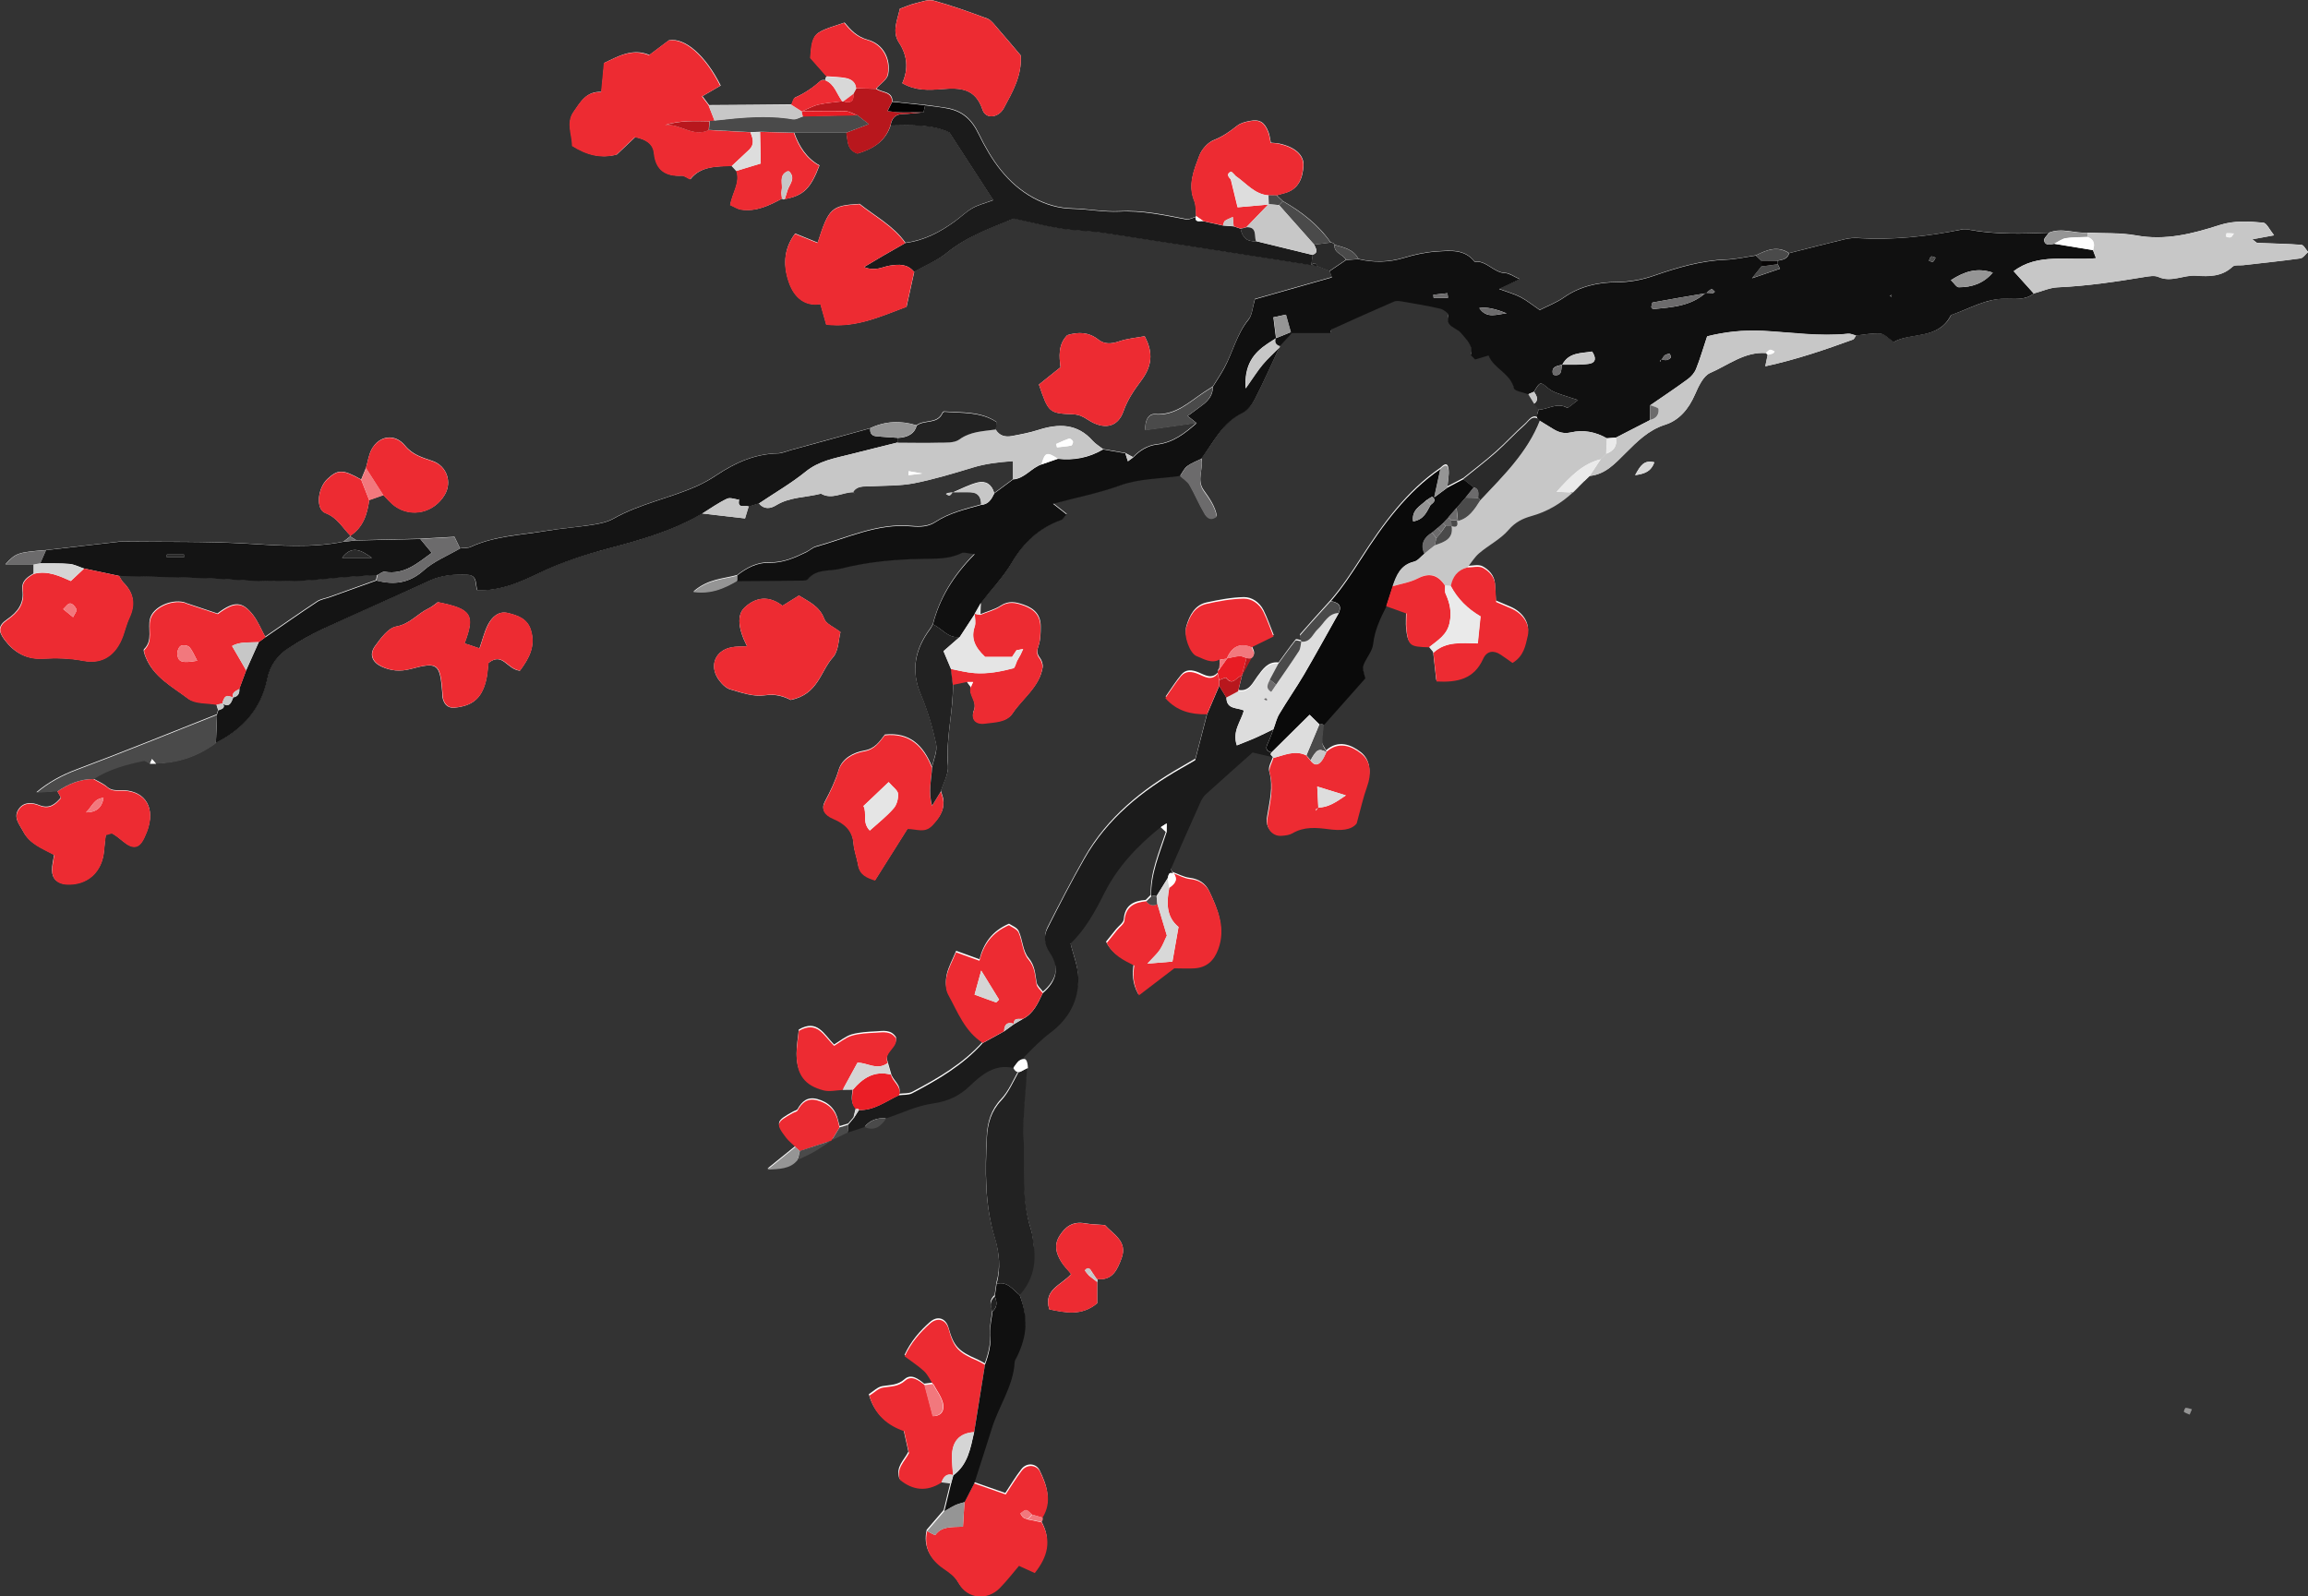 <?xml version="1.0" encoding="UTF-8"?>
<svg id="Layer_2" data-name="Layer 2" xmlns="http://www.w3.org/2000/svg" viewBox="0 0 166.77 115.37">
  <rect x="0" y="0" width="166.77" height="115.37" fill="#333333" stroke="none"/>
  <defs>
    <style>
      .cls-1 {
        fill: #eaeaea;
      }

      .cls-1, .cls-2, .cls-3, .cls-4, .cls-5, .cls-6, .cls-7, .cls-8, .cls-9, .cls-10, .cls-11, .cls-12, .cls-13, .cls-14, .cls-15, .cls-16, .cls-17, .cls-18, .cls-19, .cls-20, .cls-21, .cls-22, .cls-23, .cls-24 {
        stroke-width: 0px;
      }

      .cls-2 {
        fill: #d8d8d8;
      }

      .cls-3 {
        fill: #222;
      }

      .cls-4 {
        fill: #1b1b1b;
      }

      .cls-5 {
        fill: #141414;
      }

      .cls-6 {
        fill: #b8171d;
      }

      .cls-7 {
        fill: #eb1e26;
      }

      .cls-8 {
        fill: #959595;
      }

      .cls-9 {
        fill: #040303;
      }

      .cls-10 {
        fill: #c7c7c7;
      }

      .cls-11 {
        fill: #2a2a2a;
      }

      .cls-12 {
        fill: #101010;
      }

      .cls-13 {
        fill: #ddd;
      }

      .cls-14 {
        fill: #f2787d;
      }

      .cls-15 {
        fill: #f2f2f2;
      }

      .cls-16 {
        fill: #fefefe;
      }

      .cls-17 {
        fill: #6c6b6c;
      }

      .cls-18 {
        fill: #070505;
      }

      .cls-19 {
        fill: #e81c24;
      }

      .cls-20 {
        fill: #ed2b32;
      }

      .cls-21 {
        fill: #0a0a0a;
      }

      .cls-22 {
        fill: #d5d5d5;
      }

      .cls-23 {
        fill: #4a4a4a;
      }

      .cls-24 {
        fill: #e5e5e5;
      }
    </style>
  </defs>
  <g id="Layer_1-2" data-name="Layer 1">
    <g>
      <path class="cls-16" d="M114.46,34.78c.14-.13.27-.26.41-.39,1.15-.12,1.85-.92,2.6-1.66.84-.84,1.65-1.66,2.85-2.04,1.03-.33,1.7-1.14,2.15-2.17.26-.59.6-1.35,1.1-1.57,1.31-.56,2.49-1.55,4.04-1.44,0,0,.12.14.12.14-.04.21-.09.43-.17.82,2.3-.5,4.32-1.2,6.33-1.93.1-.04.15-.2.23-.3.59-.06,1.18-.18,1.76-.14.3.02.58.35.97.61,1.24-.73,3.2-.14,4.12-1.91.02-.05.11-.07.17-.09,1.23-.43,2.37-1.12,3.75-1.13.69,0,1.46.14,2.08-.38.57-.15,1.14-.41,1.72-.44,2.12-.09,4.21-.4,6.29-.75.32-.05.71-.12.98,0,.94.42,1.82-.16,2.74-.09.92.07,1.85.07,2.62-.65.15-.15.51-.08.77-.11,1.38-.16,2.76-.3,4.13-.49.2-.03.37-.3.56-.46-.16-.18-.31-.5-.48-.52-1.06-.08-2.12-.09-3.18-.14-.08,0-.16-.11-.37-.26.53-.1.95-.18,1.57-.29-.33-.41-.54-.89-.78-.91-1.05-.1-2.09-.17-3.15.17-1.95.63-3.92,1.14-6.03.75-1.15-.21-2.35-.14-3.52-.2-.93.07-1.85-.38-2.78,0-1.92.08-3.83.14-5.74-.21-.18-.03-.39-.05-.57-.02-2.46.51-4.95.77-7.46.62-.33-.02-.67,0-.98.08-1.35.32-2.69.67-4.03,1.01-.84-.56-1.62-.23-2.4.16-.72.11-1.44.28-2.16.3-1.82.07-3.51.57-5.21,1.16-.86.3-1.77.46-2.73.47-1.32.01-2.63.3-3.77,1.1-.53.37-1.16.61-1.75.91-.52-.35-.93-.69-1.39-.93-.42-.22-.9-.35-1.55-.59.59-.28.97-.47,1.49-.71-.45-.2-.74-.43-1.05-.44-.84-.03-1.34-.92-2.21-.82-.72-.93-1.76-.8-2.73-.74-.79.05-1.59.22-2.34.45-1.11.34-2.2.37-3.32.1-.36-.7-1.06-.83-1.72-1.02-.06-.12-.15-.17-.28-.17-.9-1.29-2.11-2.22-3.46-2.99-.15-.14-.3-.28-.45-.42.19-.05.38-.11.58-.16,1.01-.27,1.3-1.08,1.36-1.97.05-.78-.63-1.36-1.73-1.6-.19-.04-.38-.04-.63-.07-.06-.26-.08-.53-.17-.76-.28-.73-.64-.95-1.35-.81-.32.06-.67.15-.91.34-.52.41-1.03.78-1.67,1.03-.44.17-.89.67-1.06,1.12-.39,1.04-.85,2.11-.37,3.28.14.34.1.76.14,1.14-.24.07-.5.22-.71.18-1.6-.31-3.18-.66-4.84-.57-1.12.06-2.25-.17-3.37-.2-1.02-.02-1.95-.3-2.84-.78-1.9-1.03-3.05-2.76-3.94-4.6-.53-1.1-1.2-1.68-2.31-1.88-.52-.09-1.04-.15-1.56-.22-.79-.08-1.59-.16-2.38-.25,0-.78-.78-.62-1.16-.94.29-.34.78-.64.85-1.02.21-1.13-.37-2.2-1.48-2.5-.78-.22-1.23-.71-1.67-1.24-1.61.52-2.04.67-2.25,1.21-.18.46-.17,1-.21,1.33.49.56.84.95,1.18,1.34-.08.08-.11.17-.07.27-.13.01-.3-.02-.37.05-.55.49-1.15.91-1.84,1.21-.13.06-.18.33-.26.5-1.99.02-3.98.04-5.97.05-.15-.2-.3-.4-.48-.64.51-.29.92-.53,1.32-.77-1.11-2.2-2.59-3.48-3.74-3.27-.46.34-.93.7-1.41,1.06-1.24-.52-2.26.11-3.26.57-.07.7-.13,1.35-.2,2.1-1.11-.06-1.52.75-2,1.43-.56.8-.09,1.65-.1,2.46,1.02.64,2.06.94,3.21.63.46-.44.93-.88,1.33-1.26.79.17,1.3.48,1.37,1.16.13,1.23.84,1.69,2.01,1.63.17,0,.35.15.6.26.76-.97,1.9-.92,3.01-.97.11.12.21.24.32.35.31.87-.31,1.61-.44,2.48.31.14.53.29.77.33,1.11.17,2.05-.3,2.98-.8l.09.07.11-.03c1.33-.25,1.85-.75,2.49-2.43-.92-.51-1.48-1.37-1.83-2.37h3.77c.12.55,0,1.23.81,1.51,1.06-.32,2-.84,2.39-2.04,1.52-.03,3.05-.09,4.25.51,1.13,1.74,2.12,3.27,3.17,4.89-.55.21-1.06.33-1.49.57-.46.26-.84.64-1.27.95-1.08.79-2.24,1.39-3.59,1.57-.86-1.22-2.18-1.91-3.31-2.81-2.04.12-2.23.29-3.03,2.8-.53-.22-1.06-.43-1.63-.66-.89,1.18-.85,2.44-.41,3.62.35.94,1.08,1.66,2.24,1.47.15.54.27.96.42,1.48,2.11.27,3.91-.57,5.8-1.28.19-.88.38-1.71.56-2.54.8-.46,1.69-.82,2.4-1.4,1.53-1.24,3.33-1.83,4.8-2.45,1.33.29,2.35.56,3.39.72,1.05.16,2.12.17,3.17.33,4.98.76,9.95,1.54,14.93,2.32,0,0,0,0,0,0,.16.03.33.06.49.1l.82.33c.06.17.13.34.17.45-1.92.54-3.79,1.08-5.56,1.58-.18.62-.19,1.15-.46,1.47-.85,1.05-1.13,2.36-1.76,3.51-.25.46-.55.9-.82,1.34-.22.14-.44.28-.65.42-1.09.72-2.04,1.68-3.54,1.58-.49-.03-.73.51-.69,1.15,1.24-.18,2.47-.35,3.7-.52-.84.74-1.69,1.42-2.87,1.55-.68.08-1.24.43-1.72.93-.19-.1-.37-.2-.56-.3-.54-.09-1.07-.19-1.61-.28-.25-.2-.53-.36-.74-.59-1.12-1.27-2.47-1.26-3.94-.79-.62.2-1.27.32-1.91.44-.48.09-.91-.02-1.18-.49.02-.19.12-.5.05-.55-1.14-.76-2.47-.64-3.75-.74-.05,0-.12.05-.14.1-.37.83-1.31.46-1.87.9-1.14-.35-2.26-.3-3.34.21-1.92.53-3.83,1.05-5.75,1.58-.32.09-.64.23-.96.24-1.65.04-3.06.68-4.4,1.57-.44.29-.9.56-1.37.77-1.99.9-4.17,1.29-6.09,2.38-.45.25-1,.36-1.52.44-1.11.18-2.24.26-3.35.44-1.82.3-3.7.36-5.42,1.15-.23.11-.52.07-.78.11-.13-.26-.26-.53-.4-.83-.84.05-1.65.1-2.47.14l-4.62.11c-.16-.1-.32-.2-.48-.3.96-.6,1.27-1.56,1.41-2.61.34-.12.68-.24,1.02-.36.28.28.54.59.86.82,1.2.84,2.82.45,3.58-.84.53-.9.16-2.06-.86-2.43-.75-.26-1.45-.44-2.01-1.12-.73-.9-1.88-.73-2.42.28-.21.4-.27.88-.4,1.32-.12.28-.23.57-.35.85-1.33-.75-1.69-.75-2.46-.02-.69.66-.84,2.17-.13,2.44.89.34,1.25,1.09,1.84,1.66-.18.14-.35.27-.53.41-2.31.47-4.63.28-6.96.14-2.99-.18-5.99-.11-8.99-.15-.2,0-.4.02-.6.05-1.65.19-3.3.38-4.95.57-2.02.16-2.19.21-2.93,1.03h2.04c0,.22,0,.44,0,.66-.46.27-.9.54-.81,1.21.13.95-.34,1.58-1.11,2.11-.67.46-.65.85-.17,1.49.69.91,1.57,1.4,2.72,1.34.99-.05,1.95-.04,2.94.15,1.43.28,2.39-.45,2.88-1.81.16-.44.27-.89.46-1.31.45-.96.32-1.78-.43-2.53-.14-.14-.22-.33-.33-.5,2.78.08,5.57.09,8.34.28,2.2.15,4.37.17,6.56-.06,1.25-.13,2.51-.19,3.77-.29-.03.13-.05.26-.08.4-1.12.4-2.24.81-3.37,1.21-.3.11-.65.15-.91.33-1.26.83-2.49,1.7-3.73,2.55-.28-.52-.51-1.08-.86-1.55-.79-1.03-1.39-1.04-2.59-.13-.75-.25-1.5-.5-2.25-.75-.06-.02-.12-.06-.18-.07-.96-.22-2.23.37-2.44,1.2-.18.72.23,1.55-.43,2.2-.08.07.04.38.11.56.57,1.44,1.92,2.14,3.05,2.99.5.38,1.36.3,2.06.43.04.14.08.28.13.42-.03.11-.07.21-.1.31-3.37,1.33-6.72,2.7-10.11,3.97-1.1.41-2.08.95-2.92,1.66.48-.03.99-.07,1.5-.1.09.18.29.45.25.51-.41.48-.84.81-1.55.52-.48-.2-1.09-.25-1.46.26-.45.62.04,1.13.31,1.64.46.89,1.36,1.21,2.23,1.68-.05.37-.16.76-.15,1.14.01.61.41.95,1.02.99,1.53.09,2.62-.89,2.74-2.47.03-.38.08-.76.12-1.1.24-.05.4-.15.48-.1.27.16.52.36.76.56.72.6,1.18.53,1.55-.27.11-.24.22-.49.29-.74.47-1.61-.39-2.73-2.09-2.67-.35.01-.61,0-.89-.24-.29-.25-.67-.41-1.01-.6,1.11-.71,2.36-1.05,3.63-1.32.13-.03.31.14.46.21h.42c1.61-.02,3.05-.52,4.34-1.47,1.94-.98,3.26-2.47,3.72-4.63.2-.97.73-1.71,1.54-2.22.78-.49,1.58-.97,2.42-1.36,2.58-1.2,5.19-2.33,7.78-3.52.88-.4,1.78-.47,2.72-.42.76.03.55.71.72,1.12,1.67.05,3.13-.6,4.54-1.28,1.62-.79,3.31-1.31,5.04-1.77,2.3-.61,4.6-1.27,6.67-2.5,1,.12,2,.24,3.1.36.09-.29.18-.58.26-.86.25-.08.5-.15.74-.23.37.45.83.4,1.25.14,1-.61,2.16-.55,3.24-.84.8.46,1.54-.1,2.32-.11.04.03.08.06.12.09-.04-.03-.09-.05-.13-.08.29-.49.78-.41,1.24-.43,1.06-.06,2.14-.02,3.17-.22,1.43-.28,2.83-.7,4.23-1.13.94-.29,1.89-.4,2.93-.47v1.3c-.45.34-.9.67-1.36,1.01-.16-.62-.61-.91-1.18-.77-.62.15-1.21.47-1.81.72-.11.01-.23.02-.34.04-.05.01-.1.05-.16.07.08.04.19.13.25.11.1-.04.16-.15.24-.24.44,0,.88-.02,1.32,0,.55.03.73.4.74.89-1.14.32-2.29.59-3.31,1.25-.51.33-1.09.36-1.72.3-2.45-.23-4.64.85-6.91,1.48-.25.07-.45.28-.69.39-.84.41-1.67.79-2.64.76-.91-.02-1.67.37-2.36.92-1,.28-2.11.27-3.16,1.19,1.35.17,2.26-.28,3.15-.79,1.58-.01,3.16-.02,4.74-.04.13,0,.31-.02.38-.1.63-.77,1.55-.55,2.36-.76,1.93-.49,3.88-.66,5.84-.71,1-.02,1.98.04,2.91-.42.17-.08.43.03.94.08-1.56,1.58-2.53,3.19-3.02,5.08-.06.11-.12.24-.2.34-1.08,1.46-1.42,2.99-.67,4.75.49,1.14.85,2.35,1.1,3.56.11.52-.18,1.12-.29,1.69-.61-1.53-1.59-2.53-3.41-2.34-.39.52-.72,1.03-1.5,1.16-.77.13-1.59.57-1.83,1.37-.25.83-.61,1.57-1.01,2.32-.27.5-.04.92.6,1.19.84.35,1.41.85,1.48,1.83.04.52.24,1.02.33,1.53.12.71.63.91,1.23,1.1.81-1.29,1.59-2.53,2.35-3.73.66,0,1.24.32,1.77-.23.48-.5.85-1.01.82-1.72-.01-.26-.13-.51-.19-.76.19-.62.57-1.26.52-1.86-.18-1.97.39-3.88.35-5.84.34-.07.67-.14,1.01-.21.09.13.19.25.28.38-.18.59.48,1.01.23,1.7-.25.66.16,1.02.81.93.71-.1,1.56-.06,1.99-.72.73-1.09,1.92-1.88,2.16-3.28.04-.22-.06-.53-.2-.71-.24-.31-.21-.54-.09-.89.14-.42.15-.9.15-1.35.01-.83-.42-1.31-1.22-1.59-.6-.21-1.1-.31-1.68.07-.43.28-.96.41-1.45.61,0-.28.02-.55.03-.83.77-.98,1.65-1.9,2.27-2.97.85-1.45,1.97-2.48,3.54-3.05.16-.06.26-.26.39-.4-.3-.24-.57-.45-.98-.77,1.76-.47,3.35-.78,4.89-1.34,1.33-.49,2.85-.47,4.28-.67.23.21.53.39.68.65.4.69.7,1.43,1.1,2.1.13.23.41.56.88.18-.12-.69-.54-1.29-.95-1.86-.54-.76,0-1.56-.16-2.32.91-1.19,1.53-2.62,3-3.33.38-.18.7-.63.9-1.03.62-1.21,1.17-2.47,1.75-3.7,0,0,.01-.1.01-.1.29-.31.58-.63.87-.94h2.79c.02-.05.05-.24.13-.28,1.49-.68,2.98-1.35,4.49-2,.17-.07.4-.03.59,0,.91.16,1.83.31,2.74.52.23.05.61.36.59.44-.28.87.58.91.91,1.32.37.46.87.85.72,1.56-.02.07.16.19.3.35.27-.08.57-.17.97-.29.35.95,1.55,1.25,1.83,2.36.05.22.67.29,1.03.44.14.23.28.46.42.69.11.14.22.28.33.42-.04.27-.28.56.07.79l.04-.04c-.55-.48-.82.09-1.11.34-.73.64-1.38,1.37-2.11,2.01-.75.67-1.56,1.28-2.34,1.91-.38.2-.77.4-1.15.6.03-.42.14-.86.08-1.27-.08-.52-.36-.29-.59-.07-2.46,1.69-4.16,4.06-5.74,6.51-.68,1.06-1.36,2.09-2.18,3.04-.74.82-1.49,1.64-2.21,2.47-.06.07.05.29.09.45h.01c-.15-.03-.38-.12-.43-.06-.43.54-.82,1.1-1.23,1.66-.8-.08-1.15.5-1.55,1.03-.34.46-.58,1.09-1.35.96.09-.38.19-.76.28-1.14,0,0-.03.05-.04.05.23-.43.46-.86.7-1.29.36-.26.12-.53.02-.81.49-.24.98-.48,1.59-.78-.25-.61-.45-1.22-.74-1.8-.28-.56-.83-.95-1.42-.94-.9.02-1.8.19-2.68.38-.87.19-1.24.93-1.47,1.7-.19.62.26,1.89.76,2.08.52.2,1.06.57,1.67.24-.02.25-.03.49-.05.74-.09.08-.12.17-.09.28-.46.55-.95.21-1.41.02-.46-.19-.91-.25-1.25.16-.4.48-.73,1.01-1.13,1.58.83.95,1.87,1.19,3.01,1.17-.3,1.14-.59,2.28-.86,3.32-.43.25-.72.42-1,.58-2.85,1.63-5.36,3.65-7.01,6.55-.94,1.66-1.82,3.36-2.68,5.06-.28.55-.2,1.15.17,1.69.76,1.14.49,2.12-.5,2.96-.15-.21-.4-.41-.45-.64-.12-.63-.1-1.22-.59-1.8-.42-.49-.42-1.31-.71-1.94-.11-.25-.48-.38-.7-.53-1.22.53-1.84,1.41-2.13,2.57-.58-.21-1.09-.4-1.69-.61-.26.63-.56,1.16-.68,1.72-.09.43-.09.98.11,1.34.69,1.26,1.2,2.67,2.5,3.5-1.42,1.59-3.24,2.65-5.1,3.63-.27.14-.63.1-.95.14.2-.65-.48-.96-.59-1.49-.08-.28-.16-.55-.24-.83-.32-.77.75-1.08.6-1.78-.37-.56-.93-.44-1.44-.41-.59.03-1.2.06-1.76.22-.45.14-.85.48-1.27.73-.74-.75-1.21-1.86-2.55-1.08-.05.55-.16,1.13-.16,1.71,0,1.45.58,2.23,1.95,2.59.43.11.91-.01,1.37-.03.24,0,.49,0,.73-.01-.03.48-.2.99.23,1.4-.06.23-.11.46-.17.68-.13.15-.25.3-.38.45-.21.06-.41.12-.62.19-.03-.13-.07-.25-.1-.38-.18-.84-.69-1.36-1.52-1.58-.7-.18-1.1.16-1.42.73-.05.09-.22.11-.33.18-1.23.68-1.26.78-.5,1.79.19.26.46.46.69.68-.68.55-1.35,1.09-2.03,1.64.83-.06,1.64-.03,2.19-.71.4-.2.81-.37,1.19-.59.43-.25.83-.54,1.25-.81h0c.39-.19.78-.38,1.17-.57.4-.13.81-.27,1.21-.4.74.32,1.19-.06,1.57-.63,1.12-.37,2.21-.91,3.36-1.07,1.1-.16,1.93-.53,2.73-1.31.82-.79,1.78-1.58,3.11-1.28.11.13.34.32.31.38-.37.67-.68,1.41-1.2,1.96-.74.78-1,1.69-1.05,2.69-.12,2.44-.16,4.88.57,7.27.33,1.07.45,2.19.13,3.31-.04.3-.09.6-.13.9-.34.32-.38.68-.16,1.08-.06.52-.2,1.04-.16,1.56.06.81-.12,1.56-.39,2.3-.17-.09-.34-.2-.52-.28-1.4-.6-1.73-.96-2.1-2.29-.19-.7-.8-.9-1.35-.41-.73.65-1.37,1.38-1.83,2.37.5.37.99.69,1.41,1.08.27.25.42.61.63.92-.21.03-.41.05-.62.08-.42-.35-.95-.74-1.41-.33-.51.46-1.05.41-1.62.51-.34.06-.64.37-.97.58.39,1.41,1.33,2.17,2.51,2.57.14.61.25,1.12.35,1.58-.31.63-.93,1.07-.66,1.93.91.75,1.92.9,3.01.2.23.03.46.06.69.09-.16.67-.33,1.33-.49,2-.41.48-.82.95-1.23,1.43-.26,1.18.23,2.06,1.17,2.71.43.3.81.54,1.1,1.05.64,1.15,2.08,1.28,2.99.35.49-.5.92-1.07,1.38-1.6.42.19.75.34,1.14.52.94-1.18,1.24-2.36.48-3.69.09-.09.11-.2.08-.32.71-1.15.34-2.25-.18-3.32-.25-.52-.94-.57-1.31-.09-.43.55-.79,1.16-1.17,1.73-.81-.28-1.55-.54-2.28-.8.42-1.32.85-2.63,1.26-3.95.5-1.63,1.56-3.06,1.66-4.83,0-.12.1-.24.16-.36.76-1.55.82-2.86.2-4.47.87-.97,1.19-2.12,1.04-3.4-.05-.46-.09-.94-.23-1.37-.7-2.19-.45-4.47-.52-6.7-.06-1.64.16-3.29.25-4.94-.3-.24-.43-.56-.16-.84.6-.61,1.21-1.23,1.89-1.74,1.31-.99,2-2.31,1.98-3.91,0-.82-.36-1.64-.56-2.5,1.04-1,1.77-2.31,2.42-3.61.98-1.96,2.41-3.45,4.07-4.79.14.13.29.27.43.4-.49,1.5-1.15,2.96-1.1,4.59-.12.12-.24.24-.36.36-.87.07-1.51.37-1.59,1.4-.02.25-.36.48-.55.71-.24.29-.47.59-.73.91.46.89,1.24,1.26,1.99,1.63-.09.69-.1,1.37.34,2.15.95-.72,1.78-1.36,2.55-1.95.54,0,1.01.03,1.46,0,.88-.06,1.41-.54,1.72-1.39.55-1.5,0-2.81-.61-4.1-.26-.55-.74-.88-1.41-.96-.43-.05-.83-.28-1.25-.43-.05-.11-.16-.26-.13-.34.68-1.57,1.37-3.14,2.08-4.7.11-.24.24-.49.42-.66,1.15-1.05,2.33-2.09,3.39-3.03.64.15,1.09.25,1.53.36-.11.37-.38.78-.29,1.1.32,1.12.02,2.18-.15,3.26-.02.13-.04.26-.03.39.05.58.5.97,1.07.91.26-.03.55-.05.76-.18.85-.5,1.73-.41,2.65-.29.8.11,1.59.1,1.99-.42.29-1.05.46-1.88.75-2.66.33-.9.29-1.82-.41-2.38-.7-.55-1.64-.93-2.52-.14-.1-.21-.29-.41-.3-.62-.02-.44.06-.88.1-1.33,1.03-1.16,2.05-2.32,2.97-3.35-.07-.39-.22-.7-.14-.93.19-.54.65-1.02.71-1.56.11-1.01.53-1.87.97-2.73.46.16.93.33,1.47.52,0,.42-.03.79,0,1.16.13,1.17.24,1.25,1.63,1.28.11.13.21.26.32.39.08.69.15,1.37.23,2.08,1.52.09,2.72-.16,3.37-1.64.25-.57.74-.63,1.26-.3.31.2.6.42.86.6.83-.5.94-1.27,1.1-1.95.2-.83-.34-1.61-1.2-1.99-.35-.15-.71-.3-1.08-.46-.02-.45-.04-.84-.07-1.23-.04-.59-.44-1-.89-1.24-.3-.16-.75-.03-1.13-.03.28-.35.51-.74.84-1.02.69-.59,1.56-1.01,2.13-1.69.47-.55,1.02-.82,1.63-.99,1.16-.33,2.14-.92,3.02-1.72.13-.13.27-.27.4-.4.13-.13.27-.27.4-.4Z"/>
      <path class="cls-16" d="M79.28,92.64c.05-.08.04-.16-.04-.22,1.15.17,1.5-.68,1.8-1.49.46-1.24-.61-1.73-1.2-2.4-.55-.04-1.01-.05-1.47-.13-.84-.14-1.38.22-1.81.91-.42.67-.24,1.27.11,1.85.19.32.48.59.73.91-.7.8-2.03,1.11-1.58,2.55,1.18.24,2.33.5,3.46-.44,0-.51,0-1.03,0-1.55Z"/>
      <path class="cls-16" d="M65.2,6.01c.97.56,1.93.5,2.82.43,1.36-.11,2.45-.09,2.98,1.5.23.69,1.16.58,1.54-.14.62-1.16,1.3-2.3,1.22-3.79-.54-.64-1.13-1.34-1.73-2.03-.21-.24-.42-.53-.69-.64-1.28-.47-2.57-.94-3.88-1.3-.39-.11-.89.1-1.33.2-.38.09-.74.26-1.11.39-.17.81-.59,1.65-.06,2.45.61.93.69,1.91.24,2.92Z"/>
      <path class="cls-16" d="M57.14,50.58c1.99-.4,2.14-2.08,3.05-3.08.41-.45.4-1.3.54-1.82-.5-.38-1.04-.59-1.17-.95-.34-.92-1.12-1.25-1.83-1.69-.38.24-.77.48-1.19.74-.97-.75-1.92-.64-2.73.12-.58.54-.48,1.53.17,2.81-.41.02-.8,0-1.16.08-1.13.23-1.57,1.3-.93,2.27.21.31.53.66.87.76.81.24,1.7.55,2.5.43.8-.12,1.4.09,1.88.34Z"/>
      <path class="cls-16" d="M37.57,48.46c.66-.89,1.14-1.77.78-2.93-.26-.84-.97-1.06-1.67-1.23-.67-.16-1.15.31-1.43.86-.26.51-.39,1.09-.61,1.7-.37-.13-.72-.25-1.08-.36.79-2.08.5-2.5-1.93-2.98-.2.14-.4.32-.63.43-.82.38-1.37,1.15-2.38,1.33-.58.11-1.12.86-1.53,1.42-.43.6-.19,1.15.45,1.46.69.33,1.38.38,2.12.19,1.98-.53,2.13-.4,2.3,1.76.01.13,0,.27.04.4.12.44.4.68.87.63,1.26-.13,1.91-.66,2.23-1.9.13-.48.14-1,.19-1.33,1.03-.81,1.31.44,2.26.56Z"/>
      <path class="cls-16" d="M75.07,27.79c.69,2.02.73,2.08,2.47,2.15.43.02.71.16,1.06.39,1.15.75,2.16.58,2.58-.61.3-.85.77-1.53,1.27-2.2.75-.99.93-1.98.26-3.22-.58.11-1.24.16-1.85.37-.55.19-1.06.22-1.5-.13-.7-.55-1.44-.56-2.24-.32-.68.68-.58,1.56-.49,2.32-.57.46-1.03.83-1.56,1.25Z"/>
      <path class="cls-16" d="M118.15,34.34c.74-.11,1.15-.28,1.39-.93-.75-.19-1.01.23-1.39.93Z"/>
      <path class="cls-12" d="M129.27,18.3c1.34-.34,2.68-.69,4.03-1.01.32-.08.66-.1.98-.08,2.52.15,5-.12,7.46-.62.18-.04.38-.02.57.02,1.9.35,3.82.29,5.74.21-.13.19-.39.41-.35.57.08.38.43.29.72.23.94.15,1.87.31,2.81.46.07.17.13.35.22.58-2.04.19-4.21-.39-5.95.94.51.57.98,1.09,1.45,1.61-.62.51-1.39.37-2.08.38-1.38,0-2.52.69-3.75,1.13-.06.02-.15.04-.17.09-.92,1.77-2.88,1.19-4.12,1.91-.39-.26-.67-.59-.97-.61-.58-.05-1.17.08-1.76.14-.19-.05-.39-.15-.57-.13-2.06.22-4.11-.1-6.16-.21-1.42-.07-2.75.08-4.02.4-.29.85-.5,1.61-.79,2.33-.11.29-.34.56-.59.75-.89.66-1.82,1.27-2.73,1.9,0,.36-.01.71-.02,1.07-.82.42-1.65.85-2.47,1.27-.21.02-.43.03-.64.05-.82-.47-1.7-.64-2.61-.43-.5.11-.88,0-1.28-.25-.33-.2-.65-.4-.98-.6-.35-.23-.11-.52-.07-.79.68-.02,1.32-.55,2.05-.15.1.05.41-.27.8-.55-.67-.22-1.09-.34-1.51-.5-.22-.08-.44-.18-.62-.33-.61-.51-.6-.52-1.05.23-.14.06-.28.12-.42.18-.36-.14-.98-.22-1.03-.44-.28-1.11-1.47-1.41-1.83-2.36-.4.12-.7.21-.97.29-.14-.16-.32-.28-.3-.35.15-.71-.35-1.1-.72-1.56-.33-.41-1.19-.45-.91-1.32.03-.08-.36-.39-.59-.44-.9-.21-1.82-.36-2.74-.52-.19-.03-.42-.07-.59,0-1.5.65-3,1.32-4.49,2-.09.04-.11.23-.13.28h-2.79s-.07-.07-.07-.07c-.12-.41-.23-.83-.35-1.26-.3.06-.55.12-.9.19.07.53.13,1.02.19,1.51-.2.13-.39.25-.59.38-1.01.67-1.72,1.52-1.61,3.25.56-.79.86-1.28,1.23-1.72.37-.45.81-.84,1.22-1.25-.58,1.24-1.13,2.49-1.75,3.7-.2.4-.52.84-.9,1.03-1.47.71-2.1,2.13-3,3.33-.34.17-.72.31-1.02.53-.22.17-.35.47-.52.71-1.43.2-2.95.19-4.28.67-1.54.56-3.13.87-4.89,1.34.41.32.68.53.98.77-.13.14-.23.35-.39.4-1.57.57-2.69,1.6-3.54,3.05-.63,1.07-1.51,1.98-2.27,2.97-.14.25-.29.5-.43.76,0,0,.01,0,.01,0-.36.56-.73,1.12-1.09,1.67-.85.14-1.29-.62-1.95-.9.48-1.88,1.46-3.5,3.02-5.08-.51-.05-.77-.16-.94-.08-.93.46-1.92.4-2.91.42-1.97.04-3.92.22-5.84.71-.81.21-1.73-.02-2.36.76-.07.08-.25.1-.38.1-1.58.02-3.16.03-4.74.04,0-.14,0-.27,0-.41.69-.55,1.46-.95,2.36-.92.97.02,1.81-.36,2.64-.76.24-.12.44-.32.69-.39,2.28-.63,4.46-1.71,6.91-1.48.63.06,1.22.03,1.72-.3,1.02-.67,2.17-.93,3.31-1.25.53-.03.75-.41.95-.83.45-.34.9-.67,1.36-1.01.84-.06,1.31-.83,2.05-1.08.39-.14.78-.27,1.18-.41,1.16.13,2.26-.08,3.28-.68.54.09,1.07.19,1.61.28.06.19.12.39.18.58.13-.09.25-.19.38-.28.47-.49,1.03-.85,1.72-.93,1.17-.13,2.03-.81,2.87-1.55-.19-.15-.38-.3-.65-.52.35-.26.72-.52,1.07-.79.44-.33.76-.73.75-1.32.28-.45.57-.88.82-1.34.62-1.15.9-2.46,1.76-3.51.26-.33.28-.86.46-1.47,1.77-.5,3.64-1.03,5.56-1.58-.04-.12-.11-.29-.17-.45.4-.27.8-.54,1.2-.81.3-.02.59-.04.89-.06,1.11.26,2.21.24,3.32-.1.76-.23,1.55-.4,2.34-.45.97-.06,2.01-.19,2.73.74.87-.1,1.37.79,2.21.82.3.01.6.24,1.05.44-.51.25-.9.43-1.49.71.65.24,1.13.37,1.55.59.46.24.87.58,1.39.93.59-.3,1.22-.54,1.75-.91,1.14-.8,2.45-1.09,3.77-1.1.96,0,1.86-.17,2.73-.47,1.7-.59,3.4-1.09,5.21-1.16.72-.03,1.44-.2,2.16-.3.13.13.27.26.4.38,0,.14,0,.27,0,.41-.15.19-.3.38-.68.85.88-.3,1.45-.5,2.02-.69-.05-.1-.11-.21-.16-.31,0-.09,0-.18,0-.27.35-.06.7-.12.82-.53ZM120.04,25.96c.12.02.25.08.37.06.12-.02.25-.09.32-.18.03-.04-.06-.26-.09-.27-.12,0-.25.04-.35.11-.09.07-.14.2-.21.3-.04.03-.09.05-.13.08-.02.02,0,.06,0,.09.03-.07.07-.14.1-.2ZM112.88,26.35c.64-.01,1.29.03,1.92-.06.55-.08.53-.46.24-.89-.79.14-1.68.05-2.15.95-.32.11-.79.08-.69.64,0,.05.09.11.14.12.6.05.42-.47.54-.77ZM123.27,21.19c-1.29.22-2.57.43-3.85.67-.05,0-.07.22-.1.34.04.05.09.14.13.14,1.34-.14,2.71-.2,3.8-1.18.18,0,.35.02.53.02.05,0,.09-.07.13-.1-.08-.07-.2-.21-.24-.19-.15.08-.27.2-.4.31ZM140.97,20.25c.23.21.4.52.57.51.92,0,1.77-.26,2.45-1.06-1.15-.38-2.05-.08-3.03.55ZM108.87,22.65q-1.24-.52-1.98-.39c.55.82,1.29.43,1.98.39ZM104.63,21.52c-.01-.11-.03-.22-.04-.33-.34.04-.68.07-1.02.11,0,.07.01.15.02.22h1.04ZM139.86,18.62c-.11-.03-.25-.12-.32-.08-.08.04-.11.2-.16.3.1.03.24.12.29.08.09-.06.13-.2.19-.3ZM136.54,21.37l.14.08v-.13s-.14.05-.14.05Z"/>
      <path class="cls-4" d="M64.96,79.15c.32-.04.68,0,.95-.14,1.86-.98,3.67-2.03,5.1-3.63.52-.28,1.03-.57,1.55-.85.24-.18.49-.35.73-.53l-.03.02c.22-.13.44-.26.66-.39.76-.39,1.08-1.13,1.42-1.85,1-.85,1.27-1.83.5-2.96-.37-.55-.45-1.14-.17-1.69.86-1.7,1.73-3.4,2.68-5.06,1.65-2.9,4.15-4.92,7.01-6.55.29-.16.57-.33,1-.58.27-1.03.56-2.17.86-3.32.29-.69.58-1.37.88-2.06.17.28.35.57.52.85,0,.88.78.71,1.26.94-.21.8-.86,1.49-.51,2.52.49-.2.96-.37,1.42-.58.41-.18.81-.39,1.22-.59-.14.37-.27.74-.44,1.1-.16.34,0,.49.29.58-.02.06-.06.13-.04.16.04.09.12.16.18.24,0,0,.04-.04.04-.04-.44-.1-.89-.21-1.53-.36-1.06.95-2.24,1.98-3.39,3.03-.19.17-.32.42-.42.66-.7,1.56-1.4,3.13-2.08,4.7-.03.08.08.22.13.34,0,0,.06.04.06.04-.37-.2-.37.1-.44.32-.27.43-.54.87-.81,1.3-.13-.05-.26-.04-.38.01-.04-1.63.61-3.09,1.1-4.59,0-.23,0-.45.01-.68-.15.09-.29.18-.44.28-1.66,1.34-3.09,2.83-4.07,4.79-.65,1.3-1.38,2.61-2.42,3.61.2.85.55,1.67.56,2.5.02,1.6-.67,2.92-1.98,3.91-.68.51-1.29,1.13-1.89,1.74-.28.28-.14.61.16.84,0,0,.06.02.06.02-.04-.65-.17-.8-.57-.58-.2.11-.33.37-.49.56h.02c-1.33-.31-2.29.47-3.11,1.26-.81.78-1.63,1.15-2.73,1.31-1.15.16-2.24.7-3.36,1.07-.63-.05-1.17.12-1.57.63-.4.13-.81.27-1.21.4.01-.19.02-.37.03-.56.13-.15.25-.3.38-.45.13-.21.27-.41.4-.62,1.11.03,1.95-.64,2.88-1.07Z"/>
      <path class="cls-5" d="M19.2,46.04c1.24-.85,2.47-1.72,3.73-2.55.26-.17.6-.22.91-.33,1.12-.4,2.24-.81,3.37-1.21,1.25.33,2.35.21,3.4-.73.75-.67,1.75-1.07,2.64-1.59.26-.03.55,0,.78-.11,1.72-.79,3.6-.84,5.42-1.15,1.11-.19,2.24-.27,3.35-.44.52-.08,1.07-.19,1.52-.44,1.92-1.09,4.1-1.48,6.09-2.38.48-.22.94-.48,1.37-.77,1.34-.89,2.75-1.53,4.4-1.57.32,0,.64-.15.96-.24,1.92-.52,3.83-1.05,5.75-1.58-.04.3.07.53.38.57.53.06,1.06.08,1.58.12,0,.11,0,.22,0,.34-1.13.28-2.27.56-3.4.85-1.13.29-2.27.47-3.24,1.26-1.05.85-2.24,1.53-3.36,2.29-.25.08-.5.15-.74.23-.25-.14-.87.21-.7-.52-.03-.09-.05-.18-.04-.13-.01-.04.02.06.06.16-.3-.03-.66-.19-.89-.08-.62.29-1.2.7-1.79,1.07-2.07,1.23-4.37,1.89-6.67,2.5-1.73.46-3.42.99-5.04,1.77-1.41.68-2.87,1.34-4.54,1.28-.17-.41.04-1.08-.72-1.12-.94-.04-1.84.02-2.72.42-2.59,1.19-5.2,2.33-7.78,3.52-.84.39-1.64.86-2.42,1.36-.81.51-1.34,1.25-1.54,2.22-.45,2.17-1.78,3.65-3.72,4.63.03-.69.06-1.37.08-2.06.04-.1.07-.21.1-.31.24-.1.55-.15.31-.52l-.03.02c.54.35.65-.08.8-.44h-.02c.36-.05.47-.28.45-.61.17-.45.33-.9.5-1.34.3-.68.61-1.36.91-2.03.17-.12.33-.24.5-.37Z"/>
      <path class="cls-20" d="M52.87,12c-1.11.05-2.26,0-3.02.97-.25-.11-.43-.27-.6-.26-1.17.06-1.88-.39-2.01-1.63-.07-.69-.58-1-1.37-1.16-.4.38-.87.82-1.33,1.26-1.16.31-2.2.02-3.21-.63,0-.81-.46-1.66.1-2.46.48-.69.89-1.49,2-1.43.07-.75.14-1.39.2-2.1,1-.46,2.02-1.08,3.26-.57.48-.36.95-.72,1.41-1.06,1.15-.21,2.64,1.07,3.74,3.27-.41.24-.82.48-1.32.77.18.25.33.44.48.64.14.37.29.74.43,1.1-.12.03-.24.05-.37.05-1.07-.02-2.13-.07-3.2.27,1.09-.11,2.01.91,3.15.37,1.01.05,2.02.11,3.02.16.16.43.31.86-.09,1.25-.42.4-.84.79-1.27,1.19Z"/>
      <path class="cls-4" d="M94.74,19.17c-4.98-.78-9.95-1.56-14.93-2.32-1.05-.16-2.12-.17-3.17-.33-1.04-.16-2.06-.43-3.39-.72-1.46.62-3.27,1.21-4.8,2.45-.71.58-1.59.94-2.4,1.4-.48-.59-1.1-.56-1.77-.45-.51.08-1.03.43-1.85.1.59-.35.95-.57,1.33-.79.55-.32,1.1-.63,1.66-.95,1.35-.17,2.51-.78,3.59-1.57.43-.31.81-.7,1.27-.95.43-.24.94-.36,1.49-.57-1.05-1.62-2.04-3.15-3.17-4.89-1.2-.59-2.73-.54-4.25-.51.09-.49.31-.81.87-.83.51-.01,1.01-.08,1.51-.12.04-.17.08-.34.12-.51.52.07,1.04.12,1.56.22,1.11.2,1.78.78,2.31,1.88.89,1.83,2.04,3.56,3.94,4.6.89.48,1.82.76,2.84.78,1.13.03,2.25.25,3.37.2,1.66-.09,3.24.27,4.84.57.22.04.48-.12.71-.18,0,0-.01-.06-.01-.06-.11.54.31.32.54.37.47.1.95.21,1.42.31.26.02.51.04.77.06.17.06.34.12.51.17q.18.98,1.11.9c1.37.33,2.73.67,4.1,1-.04.25-.07.5-.11.75Z"/>
      <path class="cls-21" d="M91.87,54.37c-.3-.09-.45-.24-.29-.58.17-.36.29-.73.44-1.1.14-.36.22-.76.42-1.09.57-.96,1.21-1.88,1.78-2.84.86-1.47,1.68-2.97,2.52-4.46.26-.59-.09-.77-.57-.86.82-.95,1.5-1.99,2.18-3.04,1.57-2.45,3.28-4.82,5.74-6.51-.13.6-.26,1.19-.45,2.05.44-.32.7-.52.96-.71.38-.2.77-.4,1.15-.6.25.2.5.4.75.59-.2.25-.39.5-.59.74-.21.25-.43.49-.64.74-.2.23-.4.46-.59.69-.12.14-.25.28-.38.41-.14.12-.27.24-.41.36-.13.11-.26.22-.39.32-.59.36-.87.84-.56,1.54-.25.2-.47.51-.75.57-.97.23-1.27.98-1.54,1.78l-.46,1.43c-.44.87-.86,1.73-.97,2.74-.06.54-.52,1.02-.71,1.56-.08.23.07.54.14.93-.92,1.03-1.94,2.19-2.97,3.35-.11-.04-.21-.05-.33-.02-.21-.21-.43-.42-.71-.7-.97.96-1.86,1.84-2.75,2.72ZM103.06,36.16c-.43.41-1.08.69-.95,1.52.78-.13.98-.69,1.26-1.19.2-.16.44-.33.14-.58-.05-.04-.29.16-.45.25Z"/>
      <path class="cls-5" d="M25.75,39.06l4.62-.11c.27.32.54.65.83,1-1.02.73-1.97,1.61-3.4,1.37-.16-.03-.34.15-.52.23-1.26.09-2.52.16-3.77.29-2.19.23-4.37.21-6.56.06-2.78-.19-5.56-.19-8.34-.28-.85-.18-1.7-.36-2.55-.54-.35-.11-.69-.3-1.04-.33-.7-.06-1.41-.03-2.12-.04l.42-.95c1.65-.19,3.3-.38,4.95-.57.2-.02.4-.05.6-.05,3,.04,6-.03,8.99.15,2.33.14,4.65.33,6.96-.14.31-.03.62-.06.93-.1ZM26.87,40.31c-.7-.48-1.4-.99-2.15,0h2.15ZM12.06,40.08v.2h1.23c0-.07,0-.14,0-.2h-1.24Z"/>
      <path class="cls-20" d="M65.42,17.56c-.55.32-1.11.63-1.66.95-.37.22-.74.44-1.33.79.83.33,1.34-.02,1.85-.1.68-.1,1.29-.14,1.77.45-.18.83-.37,1.67-.56,2.54-1.89.7-3.69,1.54-5.8,1.28-.15-.52-.27-.94-.42-1.48-1.16.19-1.89-.53-2.24-1.47-.44-1.18-.47-2.44.41-3.62.57.23,1.1.45,1.63.66.81-2.51.99-2.68,3.03-2.8,1.13.9,2.45,1.59,3.31,2.81Z"/>
      <path class="cls-10" d="M54.85,36.38c1.13-.76,2.31-1.44,3.36-2.29.97-.79,2.11-.98,3.24-1.26,1.13-.29,2.27-.56,3.4-.85.99,0,1.97.04,2.96,0,.51-.01,1.14.04,1.51-.23.81-.59,1.72-.59,2.62-.72.27.47.7.58,1.18.49.64-.12,1.29-.24,1.91-.44,1.47-.47,2.82-.48,3.94.79.21.23.49.4.74.59-1.02.6-2.11.81-3.28.68-.8-.51-.92-.47-1.18.41-.74.25-1.21,1.02-2.05,1.08v-1.3c-1.04.07-1.99.18-2.93.47-1.4.42-2.8.85-4.23,1.13-1.03.2-2.11.16-3.17.22-.46.02-.95-.05-1.24.43h.01c-.77,0-1.52.56-2.32.1-1.08.28-2.24.22-3.24.84-.42.26-.88.31-1.25-.14ZM76.31,32.09c.02.08.04.16.06.24.35-.04.69-.06,1.03-.13.06-.01.15-.22.12-.3-.03-.09-.2-.23-.26-.21-.33.11-.64.26-.96.4ZM66.64,34.22c-.63-.11-.8-.14-.98-.17,0,.1-.02.19-.02.29.18-.02.36-.04,1-.12Z"/>
      <path class="cls-10" d="M146.96,21.21c-.47-.52-.94-1.04-1.45-1.61,1.74-1.34,3.91-.75,5.95-.94-.09-.23-.15-.4-.22-.58q.24-.73-.41-.95c0-.1,0-.21,0-.31,1.18.06,2.38,0,3.52.2,2.11.38,4.08-.12,6.03-.75,1.05-.34,2.1-.27,3.15-.17.25.02.45.51.78.91-.62.12-1.04.19-1.57.29.2.15.28.26.37.26,1.06.05,2.12.06,3.18.14.17.01.32.34.48.52-.18.16-.35.43-.56.46-1.37.19-2.76.33-4.13.49-.26.03-.62-.03-.77.11-.76.72-1.69.72-2.62.65-.92-.07-1.8.51-2.74.09-.27-.12-.66-.05-.98,0-2.09.34-4.17.65-6.29.75-.58.02-1.15.29-1.72.44ZM161.41,16.88c-.21-.01-.37-.03-.53-.02,0,0-.04.23-.02.25.1.04.23.07.33.04.07-.02.11-.13.21-.26Z"/>
      <path class="cls-20" d="M67.41,100.02c-.21-.31-.37-.67-.63-.92-.42-.39-.92-.71-1.41-1.08.46-.99,1.1-1.72,1.83-2.37.55-.49,1.16-.29,1.35.41.36,1.33.69,1.69,2.1,2.29.18.08.35.18.52.28-.26,1.62-.52,3.24-.78,4.87-1.11.07-1.6.72-1.6,1.78,0,.45.05.9.08,1.35l.02-.02c-.5-.16-.71.14-.86.53-1.09.7-2.1.55-3.01-.2-.27-.85.34-1.3.66-1.93-.1-.47-.22-.97-.35-1.58-1.18-.41-2.12-1.16-2.51-2.57.34-.21.63-.52.97-.58.57-.1,1.11-.05,1.62-.51.46-.41.99-.01,1.41.33.2.75.39,1.5.59,2.24.71,0,.83-.51.73-.94-.12-.49-.46-.92-.7-1.38Z"/>
      <path class="cls-10" d="M100.62,42.37c.27-.8.57-1.55,1.54-1.78.28-.07.5-.38.75-.57.25-.2.51-.4.76-.61.67-.24,1.38-.44,1.22-1.4h0c.41.15.51-.02.4-.4l.06.04c.8-.2,1.2-.83,1.59-1.46,1.67-1.78,3.44-3.48,4.35-5.83,0,0-.04.04-.04.04.33.2.65.4.98.6.39.24.78.36,1.28.25.91-.21,1.8-.04,2.61.43-.02.37-.04.74-.05,1.11h0c-.13.14-.27.27-.4.4,0,0,0,0,0,0-1.3.33-2.17,1.21-3.19,2.35.57.03.88.04,1.19.05,0,0-.01-.01-.01-.01-.87.81-1.86,1.4-3.02,1.72-.61.17-1.16.44-1.63.99-.58.68-1.44,1.1-2.13,1.69-.33.28-.56.68-.84,1.02-.7.18-1.06.67-1.19,1.35-.14,0-.28-.02-.42-.03-.5-.76-1.09-.99-1.97-.53-.56.29-1.21.39-1.83.57Z"/>
      <path class="cls-20" d="M65.2,6.01c.45-1.02.37-1.99-.24-2.92-.53-.81-.11-1.64.06-2.45.38-.14.74-.3,1.11-.39.44-.11.93-.31,1.33-.2,1.31.36,2.6.82,3.88,1.3.27.1.49.4.69.64.6.69,1.19,1.39,1.73,2.03.08,1.49-.6,2.64-1.22,3.79-.39.72-1.31.82-1.54.14-.53-1.58-1.62-1.61-2.98-1.5-.88.07-1.85.13-2.82-.43Z"/>
      <path class="cls-20" d="M75.25,109.99c.76,1.33.46,2.51-.48,3.69-.39-.18-.73-.33-1.14-.52-.45.53-.88,1.09-1.38,1.6-.91.93-2.35.81-2.99-.35-.29-.51-.67-.75-1.1-1.05-.94-.65-1.43-1.53-1.17-2.71.2.1.57.31.59.28.48-.67,1.24-.56,2-.6.04-.66.07-1.22.11-1.77.23-.45.47-.91.7-1.36.74.26,1.47.51,2.28.8.38-.57.74-1.18,1.17-1.73.37-.47,1.06-.43,1.31.09.52,1.07.89,2.17.18,3.32-.25-.07-.5-.15-.76-.22-.14-.11-.27-.3-.42-.32-.13-.02-.28.15-.42.24.07.1.12.22.21.29.09.07.23.09.34.14.32.07.65.14.97.2Z"/>
      <path class="cls-20" d="M57.14,50.58c-.48-.26-1.08-.47-1.88-.34-.8.12-1.68-.19-2.5-.43-.34-.1-.66-.44-.87-.76-.65-.96-.2-2.03.93-2.27.36-.08.75-.05,1.16-.08-.65-1.28-.75-2.27-.17-2.81.82-.76,1.77-.87,2.73-.12.42-.26.8-.5,1.19-.74.71.45,1.49.78,1.83,1.69.13.36.67.56,1.17.95-.14.53-.13,1.37-.54,1.82-.91,1-1.07,2.68-3.05,3.08Z"/>
      <path class="cls-20" d="M67.98,57.2c.07.25.18.5.19.76.03.71-.34,1.22-.82,1.72-.53.55-1.11.23-1.77.23-.76,1.2-1.54,2.45-2.35,3.73-.59-.19-1.11-.39-1.23-1.1-.08-.51-.29-1.02-.33-1.53-.07-.98-.65-1.48-1.48-1.83-.64-.27-.86-.69-.6-1.19.4-.75.76-1.49,1.01-2.32.24-.79,1.06-1.24,1.83-1.37.77-.13,1.1-.65,1.5-1.16,1.82-.19,2.79.81,3.41,2.34-.04.87-.28,1.74,0,2.77.27-.44.45-.74.63-1.03ZM64.21,56.52c-.69.66-1.2,1.15-1.82,1.73.28.5-.12,1.19.46,1.77.61-.55,1.22-1.02,1.72-1.6.23-.26.35-.71.32-1.06-.02-.25-.37-.48-.68-.84Z"/>
      <path class="cls-20" d="M37.57,48.46c-.95-.12-1.22-1.36-2.26-.56-.05.34-.06.85-.19,1.33-.32,1.24-.97,1.77-2.23,1.9-.47.05-.75-.2-.87-.63-.03-.13-.03-.26-.04-.4-.17-2.17-.32-2.29-2.3-1.76-.74.2-1.44.15-2.12-.19-.64-.31-.88-.87-.45-1.46.41-.57.95-1.32,1.53-1.42,1.01-.18,1.56-.95,2.38-1.33.24-.11.44-.29.63-.43,2.43.48,2.72.9,1.93,2.98.35.12.7.24,1.08.36.21-.62.35-1.19.61-1.7.28-.55.75-1.02,1.43-.86.69.17,1.41.39,1.67,1.23.36,1.16-.12,2.04-.78,2.93Z"/>
      <path class="cls-20" d="M6.06,41.08c.85.18,1.7.36,2.55.54.11.17.19.36.33.5.75.75.88,1.57.43,2.53-.2.42-.31.87-.46,1.31-.49,1.36-1.46,2.09-2.88,1.81-1-.19-1.96-.21-2.94-.15-1.15.06-2.03-.44-2.72-1.34-.48-.63-.5-1.02.17-1.49.77-.53,1.25-1.16,1.11-2.11-.09-.67.34-.94.81-1.21,1-.26,1.89.18,2.66.52.39-.36.68-.63.96-.9ZM5.28,44.6c.12-.25.29-.45.25-.56-.08-.19-.3-.43-.46-.43-.17,0-.33.26-.5.41.17.14.34.27.71.58Z"/>
      <path class="cls-20" d="M6.74,56.3c.34.2.71.35,1.01.6.28.24.54.25.89.24,1.7-.06,2.56,1.05,2.09,2.67-.07.25-.18.5-.29.74-.37.8-.83.87-1.55.27-.24-.2-.49-.4-.76-.56-.08-.05-.25.05-.48.1-.04.34-.09.72-.12,1.1-.12,1.58-1.21,2.56-2.74,2.47-.61-.04-1.01-.38-1.02-.99,0-.38.1-.77.15-1.14-.87-.46-1.77-.79-2.23-1.68-.27-.52-.76-1.03-.31-1.64.37-.51.97-.46,1.46-.26.71.29,1.14-.04,1.55-.52.05-.06-.16-.33-.24-.51.79-.53,1.63-.89,2.59-.89ZM7.48,57.66c-.68.05-.81.6-1.26,1.05q1.1,0,1.26-1.05Z"/>
      <path class="cls-20" d="M19.2,46.04c-.17.12-.33.24-.5.37-.68.04-1.39-.05-1.93.28.39.67.71,1.21,1.02,1.76-.17.45-.33.9-.5,1.35-.23.15-.57.22-.45.63,0,0,.02-.01.02-.01-.52-.21-.65-.14-.8.44,0,0,.03-.02.03-.02-.14.03-.29.07-.43.1-.7-.13-1.55-.04-2.06-.43-1.13-.86-2.48-1.55-3.05-2.99-.07-.18-.19-.48-.11-.56.66-.65.24-1.48.43-2.2.21-.83,1.49-1.42,2.44-1.2.06.01.12.05.18.07.75.25,1.5.5,2.25.75,1.2-.91,1.81-.91,2.59.13.35.47.58,1.03.86,1.55ZM14.25,47.75c-.19-.35-.33-.72-.57-.99-.11-.13-.51-.17-.64-.07-.16.12-.26.45-.22.66.09.51.37.58,1.43.4Z"/>
      <path class="cls-3" d="M74.28,77.2s-.06-.02-.06-.02c-.09,1.65-.31,3.3-.25,4.94.08,2.24-.18,4.51.52,6.7.14.44.17.91.23,1.37.15,1.28-.17,2.43-1.04,3.4-.5-.39-.88-1.02-1.67-.81.32-1.12.19-2.25-.13-3.31-.73-2.39-.69-4.82-.57-7.27.05-1,.31-1.91,1.05-2.69.51-.55.83-1.29,1.2-1.96.03-.05-.2-.25-.31-.38,0,0-.02.01-.02.01.34.64.7.04,1.06.02Z"/>
      <path class="cls-20" d="M89.65,16.52c-.17-.06-.34-.12-.51-.17-.02-.22-.04-.45-.06-.67-.19.09-.4.16-.57.28-.08.06-.1.21-.14.33-.47-.1-.95-.21-1.42-.31-.18-.12-.36-.25-.54-.37,0,0,.01.06.01.06-.04-.38,0-.8-.14-1.14-.48-1.17-.02-2.24.37-3.28.17-.45.62-.95,1.06-1.12.64-.25,1.15-.62,1.67-1.03.24-.19.6-.28.91-.34.72-.14,1.07.08,1.35.81.09.24.12.5.17.76.25.02.45.02.63.07,1.1.25,1.78.82,1.73,1.6-.06.89-.35,1.7-1.36,1.97-.19.05-.38.11-.58.16-.19,0-.38,0-.58-.01-1.01-.08-1.6-.87-2.36-1.39-.12-.11-.3-.34-.36-.32-.34.15-.18.37,0,.56.16.67.33,1.33.49,2.01.75-.07,1.49-.13,2.24-.2,0,0,0-.02,0-.02-.53.55-1.07,1.1-1.6,1.66-.14.03-.28.07-.42.1Z"/>
      <path class="cls-20" d="M75.07,27.79c.53-.43.99-.8,1.56-1.25-.09-.76-.19-1.64.49-2.32.8-.24,1.54-.23,2.24.32.45.35.95.32,1.5.13.6-.21,1.26-.26,1.85-.37.67,1.25.49,2.23-.26,3.22-.5.67-.97,1.35-1.27,2.2-.42,1.19-1.43,1.37-2.58.61-.35-.23-.63-.37-1.06-.39-1.75-.06-1.79-.12-2.47-2.15Z"/>
      <path class="cls-20" d="M84.76,63.1c.42.15.82.39,1.25.43.67.07,1.15.41,1.41.96.61,1.29,1.16,2.6.61,4.1-.31.85-.84,1.33-1.72,1.39-.46.03-.92,0-1.46,0-.77.59-1.6,1.23-2.55,1.95-.44-.78-.44-1.46-.34-2.15-.76-.38-1.53-.74-1.99-1.63.26-.32.49-.61.73-.91.19-.24.53-.46.55-.71.08-1.02.72-1.32,1.59-1.4.21.3.47.36.8.21.23.75.45,1.5.68,2.27-.16.34-.29.71-.51,1.03-.2.3-.49.55-.9,1,.77-.07,1.31-.11,1.81-.15.16-.91.29-1.67.44-2.5-.92-.75-.86-1.78-.67-2.84.35-.26.67-.53.34-1.02l-.06-.04Z"/>
      <path class="cls-20" d="M95.85,54.33c.88-.79,1.83-.41,2.52.14.7.56.74,1.48.41,2.38-.28.78-.46,1.61-.75,2.66-.4.51-1.2.52-1.99.42-.91-.12-1.8-.21-2.65.29-.22.13-.5.16-.76.18-.57.06-1.01-.34-1.07-.91-.01-.13,0-.26.03-.39.17-1.08.47-2.14.15-3.26-.09-.31.18-.73.29-1.1,0,0-.04.04-.04.04.79-.19,1.55-.6,2.39-.19.1.12.2.24.3.36.33.46.63.34.89-.07.1-.16.18-.35.26-.52,0,0,0-.02,0-.02ZM95.23,58.36c.73,0,1.27-.37,2.02-.88-.79-.25-1.36-.42-2.07-.64.03.56.05,1.05.08,1.55-.05.03-.12.05-.16.09-.02.02,0,.08-.01.11.05-.08.1-.15.14-.23Z"/>
      <path class="cls-20" d="M75.34,71.77c-.34.72-.66,1.46-1.42,1.85-.26.07-.68-.14-.66.39,0,0,.03-.02.03-.02-.5-.17-.72.04-.73.53-.52.28-1.03.57-1.55.85-1.3-.83-1.81-2.24-2.5-3.49-.2-.36-.2-.91-.11-1.34.12-.57.42-1.09.68-1.72.6.22,1.11.4,1.69.61.29-1.16.91-2.04,2.13-2.57.21.15.58.28.7.53.28.63.29,1.45.71,1.94.49.58.47,1.17.59,1.8.04.23.29.43.45.64ZM70.42,71.88c.63.23,1.08.4,1.55.56.03.01.09-.08.22-.2-.37-.6-.75-1.22-1.29-2.1-.19.69-.3,1.1-.48,1.74Z"/>
      <path class="cls-20" d="M70.83,44.44c.49-.2,1.02-.33,1.45-.61.58-.38,1.08-.29,1.68-.07.8.28,1.23.76,1.22,1.59,0,.45,0,.93-.15,1.35-.12.35-.15.58.09.89.14.18.24.49.2.71-.24,1.39-1.43,2.19-2.16,3.28-.44.65-1.28.62-1.99.72-.65.09-1.05-.27-.81-.93.26-.69-.41-1.11-.23-1.7.06-.13.12-.25.17-.38-.15,0-.31,0-.46,0-.34.07-.67.14-1.01.21-.05-.39-.09-.78-.14-1.16.57.11,1.14.26,1.72.3.95.07,1.88-.11,2.8-.35.12-.03.18-.33.26-.5.09-.17.18-.33.28-.5.06-.13.12-.26.18-.39-.16.03-.32.06-.48.09-.11.16-.21.32-.32.48-.7,0-1.4,0-1.95,0-.76-.71-1.05-1.35-.75-2.21.09-.27.01-.6,0-.91,0,0-.01,0-.01,0,.14.03.27.05.41.08Z"/>
      <path class="cls-10" d="M119.25,29.28c.91-.63,1.84-1.25,2.73-1.9.25-.18.48-.46.59-.75.29-.72.51-1.48.79-2.33,1.27-.32,2.6-.47,4.02-.4,2.05.11,4.1.42,6.16.21.18-.02.38.08.57.13-.08.1-.13.27-.23.3-2.01.73-4.04,1.43-6.33,1.93.08-.39.12-.6.17-.82.13-.03.26-.05.38-.1.05-.02.09-.09.13-.14-.11-.05-.23-.15-.33-.13-.11.02-.2.15-.3.24-1.55-.11-2.74.87-4.04,1.44-.5.22-.84.98-1.1,1.57-.45,1.02-1.12,1.84-2.15,2.17-1.2.38-2.01,1.21-2.85,2.04-.74.74-1.45,1.55-2.6,1.66h0c.27-.4.53-.81.8-1.21,0,0,0,0,0,0,.13-.13.27-.27.4-.4,0,0,0,0,0,0,.54-.2.82-.56.7-1.16.82-.42,1.65-.85,2.47-1.27.43-.09.66-.38.61-.79-.01-.12-.38-.19-.59-.28Z"/>
      <path class="cls-12" d="M72.01,92.78c.79-.21,1.17.42,1.67.81.62,1.6.56,2.91-.2,4.47-.06.12-.15.24-.16.36-.1,1.77-1.16,3.2-1.66,4.83-.41,1.32-.84,2.63-1.26,3.95-.23.45-.47.91-.7,1.36-.22.07-.46.12-.67.22-.28.13-.53.3-.8.45.16-.67.33-1.33.49-2,.06-.21.12-.42.17-.62,0,0-.02.02-.02.02,1.07-.77,1.26-1.97,1.52-3.13.26-1.62.52-3.25.78-4.87.28-.74.46-1.49.39-2.3-.04-.51.1-1.04.16-1.56.36-.32.32-.69.16-1.08.04-.3.09-.6.13-.9Z"/>
      <path class="cls-20" d="M104.83,42.36c.13-.69.49-1.17,1.19-1.35.38,0,.83-.13,1.13.03.45.24.85.65.89,1.24.03.39.04.78.07,1.23.37.16.73.31,1.08.46.86.38,1.4,1.16,1.2,1.99-.16.68-.27,1.45-1.1,1.95-.26-.18-.55-.4-.86-.6-.51-.34-1-.27-1.26.3-.66,1.47-1.86,1.72-3.37,1.64-.08-.71-.16-1.4-.23-2.08.9-.83,2.04-.69,3.2-.67.07-.71.14-1.34.2-1.95q-1.43-.83-2.15-2.19Z"/>
      <path class="cls-20" d="M79.28,92.64v1.55c-1.13.94-2.29.68-3.46.44-.44-1.44.89-1.75,1.58-2.55-.26-.31-.54-.58-.73-.91-.35-.59-.53-1.19-.11-1.85.43-.69.97-1.05,1.81-.91.45.08.92.08,1.47.13.59.67,1.67,1.16,1.2,2.4-.3.8-.66,1.66-1.8,1.49-.11-.16-.22-.33-.33-.49-.12-.24-.28-.42-.51-.14-.02.03.18.25.28.38.2.16.4.31.6.47Z"/>
      <path class="cls-20" d="M26.44,33.82c.13-.44.19-.92.4-1.32.54-1.01,1.69-1.18,2.42-.28.55.68,1.26.86,2.01,1.12,1.03.36,1.4,1.53.86,2.43-.76,1.29-2.38,1.68-3.58.84-.32-.22-.57-.54-.86-.82-.42-.66-.84-1.31-1.26-1.97Z"/>
      <path class="cls-3" d="M68.71,48.34c.05.39.09.78.14,1.16.04,1.95-.53,3.86-.35,5.84.05.6-.33,1.24-.52,1.86-.18.3-.36.59-.63,1.03-.29-1.04-.04-1.91,0-2.77.11-.57.4-1.17.29-1.69-.26-1.21-.62-2.42-1.1-3.56-.75-1.76-.41-3.29.67-4.75.08-.1.13-.23.2-.34.66.28,1.09,1.04,1.95.9-.36.32-.73.64-1.18,1.03.15.35.34.82.54,1.28Z"/>
      <path class="cls-20" d="M60.88,78.77c-.46.02-.94.14-1.37.03-1.37-.35-1.95-1.14-1.95-2.59,0-.58.11-1.16.16-1.71,1.34-.77,1.8.34,2.55,1.08.42-.25.81-.59,1.27-.73.56-.17,1.17-.19,1.76-.22.51-.03,1.07-.14,1.44.41.15.7-.92,1.01-.6,1.78-.75.58-1.52-.06-2.18-.02-.4.72-.73,1.34-1.07,1.96Z"/>
      <path class="cls-20" d="M88.14,47.66c-.61.33-1.15-.04-1.67-.24-.5-.19-.95-1.46-.76-2.08.24-.77.6-1.51,1.47-1.7.88-.2,1.79-.36,2.68-.38.59-.01,1.14.38,1.42.94.29.57.49,1.19.74,1.8-.61.3-1.1.54-1.59.78q-1.05-.44-1.62.48c-.07.11-.11.23-.17.34h.02c-.18.02-.35.04-.53.07Z"/>
      <path class="cls-20" d="M56.5,14.36c-.93.5-1.88.97-2.98.8-.24-.04-.46-.19-.77-.33.13-.87.74-1.61.44-2.48.61-.19,1.22-.37,1.78-.54-.02-.77-.03-1.52-.05-2.28.81.02,1.63.05,2.44.07.35,1.01.9,1.86,1.83,2.37-.64,1.68-1.16,2.17-2.49,2.43.06-.19.13-.37.18-.56.11-.47.65-.9.17-1.43-.03-.03-.12-.04-.16-.02-.65.3-.3.92-.41,1.39-.05.18.01.39.03.59Z"/>
      <path class="cls-23" d="M6.74,56.3c-.97,0-1.81.36-2.59.89-.51.03-1.02.07-1.5.1.84-.71,1.82-1.25,2.92-1.66,3.39-1.27,6.75-2.64,10.11-3.97-.03.69-.06,1.37-.08,2.06-1.29.95-2.73,1.45-4.34,1.46v.02c-.08-.11-.18-.23-.28-.34-.05.12-.1.23-.15.35,0,0,.01,0,.01,0-.16-.07-.33-.24-.46-.21-1.27.26-2.52.6-3.63,1.32Z"/>
      <path class="cls-13" d="M96.73,44.3c-.84,1.49-1.66,2.99-2.52,4.46-.56.96-1.21,1.88-1.78,2.84-.2.33-.28.72-.42,1.09-.41.2-.81.41-1.22.59-.46.2-.93.38-1.42.58-.35-1.03.3-1.72.51-2.52-.48-.23-1.27-.05-1.26-.94.28-.15.57-.3.85-.45.77.13,1.01-.5,1.36-.96.4-.53.75-1.1,1.55-1.03-.21.39-.41.77-.62,1.16-.15.32-.34.65.09.88.02.01.24-.34.36-.52.55-.81,1.12-1.61,1.65-2.43.12-.19.12-.46.17-.7,0,0-.01.01-.01.01.67.08.82-.55,1.18-.89.48-.43.73-1.14,1.52-1.18ZM91.55,50.52s-.08-.07-.1-.06c-.05.02-.08.07-.12.11.07.03.14.05.22.08,0-.04,0-.08,0-.12Z"/>
      <path class="cls-20" d="M59.71,5.53c-.34-.39-.69-.78-1.18-1.34.05-.33.03-.87.21-1.33.21-.53.64-.69,2.25-1.21.44.53.88,1.02,1.67,1.24,1.11.31,1.69,1.38,1.48,2.5-.07.38-.55.68-.85,1.02-.48,0-.96-.02-1.44-.03-.03-.49-.39-.68-.78-.75-.45-.08-.91-.08-1.37-.12Z"/>
      <path class="cls-20" d="M100.62,42.37c.61-.18,1.27-.28,1.83-.57.87-.45,1.47-.23,1.97.53.01.2-.04.42.04.59.31.68.45,1.34.28,2.11-.19.88-.87,1.26-1.48,1.75-1.39-.04-1.5-.11-1.63-1.28-.04-.37,0-.74,0-1.16-.54-.19-1-.36-1.47-.53.15-.48.31-.96.46-1.44Z"/>
      <path class="cls-6" d="M61.86,6.39c.48,0,.96.02,1.44.03.38.32,1.15.16,1.16.94-.08.17-.17.33-.33.66.92.16,1.76.07,2.59.1-.5.04-1.01.11-1.51.12-.56.02-.78.34-.87.83-.39,1.2-1.33,1.73-2.39,2.04-.81-.28-.68-.96-.81-1.52.48-.18.96-.37,1.63-.62-.31-.24-.57-.44-.82-.64-.29-.11-.58-.29-.87-.3-1.04-.03-2.08,0-3.12,0,0,0-.02.02-.02.02.4-.17.79-.39,1.2-.49.56-.13,1.14-.16,1.72-.24h.07q.82.25.72-.54c.07-.13.14-.26.21-.39Z"/>
      <path class="cls-20" d="M25.35,38.75c-.59-.57-.95-1.33-1.84-1.66-.71-.27-.57-1.78.13-2.44.77-.73,1.13-.73,2.46.02.19.49.39.99.58,1.48-.14,1.05-.45,2-1.41,2.61,0,0,.08,0,.08,0Z"/>
      <path class="cls-23" d="M61.96,8.33c.25.2.51.39.82.64-.67.26-1.15.44-1.63.62-1.26,0-2.52,0-3.77,0-.81-.02-1.63-.05-2.44-.07-.23.01-.46.02-.69.03-1.01-.05-2.02-.11-3.02-.16.02-.22.03-.43.05-.65.13,0,.25-.01.37-.05,1.88-.21,3.77-.41,5.66-.09.23.04.5-.13.74-.21,1.31-.03,2.62-.05,3.92-.08Z"/>
      <path class="cls-3" d="M71.94,31.04c-.9.13-1.81.13-2.62.72-.37.27-1,.22-1.51.23-.99.03-1.97,0-2.96,0,0-.11-.01-.22,0-.34q1.17-.05,1.39-.89c.55-.44,1.5-.07,1.87-.9.02-.05.1-.1.14-.1,1.28.1,2.61-.01,3.75.74.07.05-.03.36-.05.55Z"/>
      <path class="cls-11" d="M111.28,30.36c-.91,2.35-2.68,4.05-4.35,5.83,0-.09-.05-.16-.13-.21,0-.3.11-.65-.33-.76-.25-.2-.5-.4-.75-.59.78-.63,1.58-1.25,2.34-1.91.73-.64,1.38-1.37,2.11-2.01.29-.25.56-.82,1.11-.34Z"/>
      <path class="cls-20" d="M57.49,82.9c-.23-.23-.5-.43-.69-.68-.77-1.01-.73-1.11.5-1.79.11-.06.28-.08.33-.18.31-.57.72-.92,1.42-.73.83.22,1.34.74,1.52,1.58.03.13.06.25.09.38-.19.32-.39.63-.58.95,0,0,0,0,0,0-.76.25-1.53.5-2.29.76l-.3-.27Z"/>
      <path class="cls-20" d="M88.09,49.56c-.29.69-.58,1.37-.88,2.06-1.14.02-2.18-.22-3.01-1.17.4-.56.73-1.1,1.13-1.58.34-.41.79-.35,1.25-.16.47.19.95.53,1.41-.02.03.16.07.31.1.47,0,.14,0,.27-.01.41Z"/>
      <path class="cls-1" d="M103.26,46.77c.6-.49,1.29-.87,1.48-1.75.17-.77.03-1.43-.28-2.11-.08-.17-.03-.39-.04-.59.14,0,.28.02.42.03q.72,1.36,2.15,2.19c-.06.61-.13,1.24-.2,1.95-1.17-.02-2.3-.17-3.2.67-.11-.13-.21-.26-.32-.39Z"/>
      <path class="cls-17" d="M27.28,41.55c.17-.08.36-.26.52-.23,1.43.24,2.38-.64,3.4-1.37-.29-.35-.56-.68-.83-1,.81-.05,1.63-.1,2.47-.14.15.31.28.57.4.83-.89.52-1.88.92-2.64,1.59-1.05.93-2.15,1.05-3.4.73.03-.13.05-.26.08-.4Z"/>
      <path class="cls-23" d="M87.63,27.95c0,.59-.32.99-.75,1.32-.35.27-.72.53-1.07.79.27.22.46.37.65.52-1.23.17-2.46.35-3.7.52-.04-.64.19-1.19.69-1.15,1.5.11,2.45-.86,3.54-1.58.22-.14.44-.28.65-.42Z"/>
      <path class="cls-7" d="M64.96,79.15c-.93.44-1.78,1.11-2.88,1.07-.06-.1-.13-.12-.23-.06-.43-.41-.26-.92-.23-1.4.72-.86,1.57-1.42,2.76-1.1.11.53.79.84.59,1.49Z"/>
      <path class="cls-10" d="M58.03,8.42c-.25.07-.51.25-.74.21-1.9-.32-3.78-.12-5.66.09-.14-.37-.29-.74-.43-1.1,1.99-.02,3.98-.04,5.97-.05.26.17.52.33.78.5,0,0,.02-.02.02-.02-.01.13.01.26.07.38Z"/>
      <path class="cls-17" d="M85.27,34.4c.17-.24.3-.54.52-.71.3-.23.68-.36,1.02-.53.16.76-.38,1.56.16,2.32.41.57.83,1.16.95,1.86-.47.38-.74.04-.88-.18-.41-.68-.71-1.42-1.1-2.1-.15-.26-.45-.43-.68-.65Z"/>
      <path class="cls-20" d="M57.95,8.06c-.26-.17-.52-.33-.78-.5.08-.17.13-.44.26-.5.68-.3,1.28-.71,1.84-1.21.08-.07.25-.04.37-.05.68.29.82,1.01,1.22,1.52-.57.08-1.16.11-1.72.24-.42.1-.8.32-1.2.49Z"/>
      <path class="cls-8" d="M68.22,109.22c.27-.15.52-.32.8-.45.21-.1.45-.15.67-.22-.04.56-.07,1.11-.11,1.78-.75.04-1.52-.06-2,.6-.02.03-.39-.18-.59-.28.41-.48.82-.96,1.23-1.43Z"/>
      <path class="cls-23" d="M92.69,14.54c1.34.78,2.55,1.71,3.46,2.99-.4.05-.79.1-1.19.15-.85-.95-1.7-1.91-2.54-2.86.09-.09.19-.18.27-.28Z"/>
      <path class="cls-10" d="M92.47,25.1c-.41.42-.85.81-1.22,1.25-.37.44-.67.93-1.23,1.72-.1-1.74.6-2.58,1.61-3.25.19-.13.39-.25.59-.38,0,0-.03,0-.03,0-.09.29,0,.48.29.57v.1Z"/>
      <path class="cls-11" d="M110.85,28.31c.45-.75.44-.75,1.05-.23.18.15.4.25.62.33.41.16.84.28,1.51.5-.39.28-.7.61-.8.55-.74-.4-1.37.13-2.05.15-.11-.14-.22-.28-.33-.42.37-.29.18-.58,0-.87Z"/>
      <path class="cls-8" d="M66.23,30.75q-.22.84-1.39.89c-.53-.04-1.06-.06-1.58-.12-.31-.04-.42-.26-.38-.57,1.09-.52,2.2-.56,3.34-.21Z"/>
      <path class="cls-10" d="M50.74,37.11c.59-.36,1.16-.77,1.79-1.07.23-.11.59.04.89.08v-.02c-.19.72.43.37.68.51-.09.29-.17.57-.26.86-1.1-.13-2.1-.25-3.1-.36Z"/>
      <path class="cls-22" d="M6.06,41.08c-.29.27-.57.53-.96.9-.77-.34-1.66-.78-2.66-.52,0-.22,0-.44,0-.66.15-.03.31-.06.46-.08.71,0,1.42-.02,2.12.04.35.03.69.21,1.04.33Z"/>
      <path class="cls-22" d="M64.37,77.66c-1.19-.31-2.03.25-2.76,1.1-.24,0-.49,0-.73.01.34-.62.68-1.24,1.07-1.96.65-.04,1.43.59,2.18.02.08.28.16.55.24.83Z"/>
      <path class="cls-23" d="M96.73,44.3c-.79.03-1.04.74-1.52,1.18-.36.33-.51.96-1.18.89-.03-.15-.15-.38-.09-.45.72-.84,1.47-1.65,2.21-2.47.49.09.83.27.57.86Z"/>
      <path class="cls-11" d="M94.96,17.68c.4-.05.79-.1,1.19-.15.13,0,.23.05.28.17-.06.62.63.66.82,1.08-.4.27-.8.54-1.2.81-.27-.11-.55-.22-.82-.33-.13-.22-.27-.33-.49-.1,0,0,0,0,0,0,.04-.25.07-.5.11-.75.47-.18.21-.47.11-.74Z"/>
      <path class="cls-17" d="M2.9,40.71c-.15.03-.31.06-.46.08-.66,0-1.31,0-2.04,0,.74-.82.91-.87,2.93-1.03-.14.32-.28.63-.42.95Z"/>
      <path class="cls-2" d="M60.87,7.33c-.4-.51-.54-1.23-1.22-1.52-.03-.11-.01-.2.07-.27.46.04.92.03,1.37.12.39.07.75.26.78.75-.07.13-.14.26-.21.39-.24.18-.48.36-.72.54,0,0-.07,0-.07,0Z"/>
      <path class="cls-13" d="M54.23,9.57c.23-.01.46-.02.69-.03.02.75.03,1.51.05,2.28-.56.17-1.17.36-1.78.54-.11-.12-.21-.24-.32-.35.42-.4.85-.79,1.27-1.19.41-.39.26-.82.09-1.25Z"/>
      <path class="cls-23" d="M94.03,46.35c-.05.24-.05.51-.17.7-.53.82-1.1,1.62-1.65,2.43-.15-.12-.31-.24-.46-.36.21-.39.41-.77.62-1.16.41-.56.8-1.12,1.23-1.66.05-.06.28.03.43.05Z"/>
      <path class="cls-19" d="M88.1,49.15c-.03-.16-.07-.31-.1-.47-.03-.11,0-.21.09-.28.19-.27.38-.54.58-.82,0,0-.02,0-.02,0,.31-.06.62-.15.93-.17.16-.01.32.09.49.14-.12.44-.23.87-.35,1.31,0,0,.03-.05.03-.05-.38.06-.65.81-1.15.17-.04-.05-.32.1-.49.16Z"/>
      <path class="cls-10" d="M71.85,35.65c-.2.41-.42.8-.95.83,0-.49-.18-.87-.74-.89-.44-.02-.88,0-1.32,0v.02c.61-.25,1.2-.56,1.82-.72.58-.14,1.02.15,1.18.77Z"/>
      <path class="cls-8" d="M53.25,41.59c0,.14,0,.27,0,.41-.89.51-1.81.96-3.15.79,1.05-.92,2.16-.91,3.16-1.19Z"/>
      <path class="cls-23" d="M95.85,54.33s0,.02,0,.02c-.56-.28-.71-.2-1.15.59-.1-.12-.2-.24-.3-.36.31-.74.62-1.48.93-2.22.11-.03.22-.02.33.02-.04.44-.12.89-.1,1.33,0,.21.19.42.3.62Z"/>
      <path class="cls-14" d="M67.41,100.02c.24.46.59.89.7,1.38.1.43-.02.93-.73.94-.2-.74-.39-1.49-.59-2.24.21-.03.41-.05.62-.08Z"/>
      <path class="cls-23" d="M127.27,18.84c-.13-.13-.27-.26-.4-.38.78-.39,1.56-.72,2.4-.16-.12.41-.47.47-.82.53-.39,0-.79,0-1.18.01Z"/>
      <path class="cls-8" d="M57.49,82.9c.1.09.2.18.3.27-.05.22-.1.43-.15.65-.54.69-1.36.65-2.19.71.68-.55,1.35-1.09,2.03-1.64Z"/>
      <path class="cls-8" d="M150.83,16.82c0,.1,0,.21,0,.31-.52.02-1.05,0-1.57.09-.29.05-.55.26-.83.4-.29.06-.64.15-.72-.23-.03-.16.23-.38.35-.57.93-.37,1.85.08,2.78,0Z"/>
      <path class="cls-14" d="M90.07,47.56c-.16-.05-.33-.15-.49-.14-.31.03-.62.11-.93.17.05-.11.1-.23.17-.34q.57-.93,1.62-.48c.1.27.34.55-.02.81-.12.01-.23,0-.35-.02Z"/>
      <path class="cls-6" d="M88.1,49.15c.17-.06.46-.21.49-.16.5.64.77-.11,1.15-.17-.09.38-.19.76-.28,1.14-.28.15-.57.3-.85.45-.17-.28-.35-.56-.52-.85,0-.14,0-.27.01-.41Z"/>
      <path class="cls-14" d="M26.68,36.15c-.19-.49-.39-.99-.58-1.48.12-.28.23-.57.35-.85.42.66.84,1.31,1.26,1.97-.34.12-.68.24-1.02.36Z"/>
      <path class="cls-23" d="M57.65,83.82c.05-.22.1-.43.15-.65.76-.25,1.53-.5,2.29-.75-.41.27-.82.56-1.25.81-.38.22-.79.4-1.19.59Z"/>
      <path class="cls-8" d="M104.58,35.23c-.26.2-.53.39-.96.71.19-.86.32-1.45.45-2.05.23-.22.52-.45.59.07.06.41-.05.85-.08,1.27Z"/>
      <path class="cls-10" d="M56.5,14.36c-.01-.2-.07-.41-.03-.59.12-.47-.24-1.09.41-1.39.04-.02.13-.01.16.02.48.54-.06.96-.17,1.43-.04.19-.12.38-.18.56,0,0-.11.03-.11.03l-.09-.07Z"/>
      <path class="cls-23" d="M97.26,18.78c-.19-.42-.89-.46-.82-1.08.66.19,1.36.32,1.72,1.02-.3.02-.59.04-.89.06Z"/>
      <path class="cls-23" d="M60.09,82.42c.19-.32.39-.63.58-.95.21-.06.42-.12.62-.19-.01.19-.02.37-.03.56-.39.19-.78.38-1.17.57Z"/>
      <path class="cls-9" d="M66.73,8.12c-.83-.03-1.67.07-2.59-.1.16-.33.25-.49.33-.66.79.08,1.59.16,2.38.25-.04.17-.08.34-.12.51Z"/>
      <path class="cls-2" d="M118.15,34.34c.39-.69.65-1.12,1.39-.93-.24.65-.66.82-1.39.93Z"/>
      <path class="cls-23" d="M62.47,81.45c.4-.51.94-.68,1.57-.63-.38.57-.83.95-1.57.63Z"/>
      <path class="cls-3" d="M71.88,93.68c.16.39.2.77-.16,1.08-.22-.4-.18-.76.16-1.08Z"/>
      <path class="cls-23" d="M91.66,14.11c.19,0,.38,0,.58.01.15.14.3.28.45.42-.09.1-.18.19-.27.28-.25-.02-.5-.04-.75-.06,0,0,0,.02,0,.02,0-.22-.01-.44-.02-.67Z"/>
      <path class="cls-23" d="M83.63,65.35c-.32.15-.59.08-.8-.21.12-.12.24-.24.36-.36.12-.05.25-.06.38-.01.02.2.04.39.06.59Z"/>
      <path class="cls-6" d="M90.07,47.56c.11.02.23.03.35.02-.23.43-.46.86-.7,1.29.12-.44.23-.87.35-1.31Z"/>
      <path class="cls-10" d="M110.85,28.31c.18.29.37.58,0,.87-.14-.23-.28-.46-.42-.69.14-.06.28-.12.42-.18Z"/>
      <path class="cls-12" d="M92.48,25.01c-.29-.09-.39-.28-.29-.57.36-.15.73-.29,1.09-.44,0,0,.07.07.07.07-.29.31-.58.63-.87.94Z"/>
      <path class="cls-10" d="M81.87,33.05c-.13.09-.25.19-.38.28-.06-.19-.12-.39-.18-.58.19.1.37.2.56.3Z"/>
      <path class="cls-10" d="M68.85,35.58c-.08.08-.14.2-.24.24-.06.02-.16-.07-.25-.11.05-.02.1-.06.16-.07.11-.02.23-.03.34-.04,0,0-.01-.02-.01-.02Z"/>
      <path class="cls-10" d="M78.91,91.93c.11.16.22.33.33.49.08.06.09.13.04.22-.2-.16-.4-.31-.6-.47.08-.08.16-.16.23-.24Z"/>
      <path class="cls-17" d="M25.35,38.75s-.08,0-.08,0c.16.1.32.2.48.3-.31.03-.62.06-.93.1.18-.14.35-.27.53-.41Z"/>
      <path class="cls-22" d="M68.88,106.6c-.06.21-.12.42-.17.62-.23-.03-.46-.06-.69-.09.15-.39.36-.7.86-.53Z"/>
      <path class="cls-14" d="M74.58,109.45c.25.07.5.15.76.22.03.12,0,.23-.08.32-.32-.07-.65-.14-.97-.2.1-.11.2-.23.3-.34Z"/>
      <path class="cls-24" d="M70.83,44.44c-.14-.02-.27-.05-.41-.08.14-.25.29-.5.43-.76,0,.28-.02.55-.03.83Z"/>
      <path class="cls-14" d="M88.67,47.59c-.19.27-.38.54-.58.82.02-.25.03-.49.05-.74.18-.03.35-.05.53-.08Z"/>
      <path class="cls-4" d="M94.75,19.16c.21-.23.36-.13.49.1-.16-.03-.33-.06-.49-.1Z"/>
      <path class="cls-10" d="M15.66,50.92c.14-.03.29-.07.43-.1.24.37-.07.43-.31.52-.04-.14-.08-.28-.13-.42Z"/>
      <path class="cls-23" d="M11.25,55.18c-.14,0-.28,0-.42.01,0,0-.01.01-.01.01.15,0,.29,0,.44,0v-.02Z"/>
      <path class="cls-10" d="M61.64,35.59s.09.05.13.08c-.04-.03-.08-.06-.12-.09,0,0-.01.01-.01.01Z"/>
      <path class="cls-22" d="M61.84,80.16c.1-.06.18-.04.23.06-.13.21-.27.41-.4.62.06-.23.11-.46.17-.68Z"/>
      <path class="cls-10" d="M114.05,35.18c-.13.13-.27.27-.4.4,0,0,.01.01.01.01.13-.13.27-.27.4-.4,0,0,0,0,0,0Z"/>
      <path class="cls-10" d="M114.46,34.78c-.13.13-.27.27-.4.4,0,0,0,0,0,0,.13-.13.27-.27.4-.4,0,0,0,0,0,0Z"/>
      <path class="cls-10" d="M114.86,34.39c-.14.13-.27.26-.41.39,0,0,0,0,0,0,.13-.13.27-.27.4-.4,0,0,0,0,0,0Z"/>
      <path class="cls-24" d="M68.71,48.34c-.2-.46-.39-.93-.54-1.28.45-.4.82-.72,1.18-1.03.36-.56.73-1.12,1.09-1.67,0,.31.08.64,0,.91-.29.85,0,1.5.75,2.21.55,0,1.25,0,1.95,0,.12.11.23.21.35.32-.09.17-.14.47-.26.5-.91.24-1.85.42-2.8.35-.58-.04-1.14-.2-1.72-.3Z"/>
      <path class="cls-17" d="M123.24,21.16c-1.08.98-2.45,1.04-3.8,1.18-.04,0-.09-.09-.13-.14.03-.12.05-.33.1-.34,1.28-.24,2.57-.45,3.85-.67l-.02-.03Z"/>
      <path class="cls-8" d="M140.97,20.25c.97-.63,1.87-.93,3.03-.55-.69.8-1.53,1.05-2.45,1.06-.17,0-.35-.3-.57-.51Z"/>
      <path class="cls-10" d="M112.89,26.36c.47-.91,1.36-.81,2.15-.95.29.43.31.81-.24.89-.63.09-1.28.05-1.92.06h0Z"/>
      <path class="cls-16" d="M148.43,17.61c.28-.14.54-.35.83-.4.51-.08,1.04-.06,1.57-.09q.66.21.41.95c-.94-.15-1.87-.31-2.81-.46Z"/>
      <path class="cls-8" d="M93.28,24c-.36.15-.73.29-1.09.44,0,0,.03,0,.03,0-.06-.49-.13-.99-.19-1.51.35-.07.6-.13.9-.19.12.43.24.85.35,1.26Z"/>
      <path class="cls-17" d="M108.87,22.65c-.68.03-1.43.42-1.98-.39q.73-.12,1.98.39Z"/>
      <path class="cls-23" d="M128.45,19.1c.05.1.11.21.16.31-.57.2-1.14.39-2.02.69.38-.48.53-.66.68-.85.39-.05.78-.1,1.17-.15Z"/>
      <path class="cls-17" d="M119.25,29.28c.21.09.57.16.59.28.05.4-.18.7-.61.79,0-.36.01-.71.02-1.07Z"/>
      <path class="cls-16" d="M75.26,33.56c.25-.88.38-.92,1.18-.41-.39.14-.78.27-1.18.41Z"/>
      <path class="cls-17" d="M112.88,26.35c-.12.3.06.81-.54.77-.05,0-.13-.07-.14-.12-.1-.56.36-.53.69-.64,0,0,0,0,0,0Z"/>
      <path class="cls-17" d="M104.63,21.52h-1.04c0-.07-.01-.15-.02-.22.34-.04.68-.07,1.02-.11.01.11.03.22.04.33Z"/>
      <path class="cls-18" d="M128.45,19.1c-.39.05-.78.1-1.17.15,0-.14,0-.27,0-.41.39,0,.79,0,1.18,0,0,.09,0,.18,0,.27Z"/>
      <path class="cls-23" d="M139.86,18.62c-.06.11-.1.24-.19.3-.06.04-.19-.05-.29-.08.05-.11.07-.26.16-.3.08-.04.21.05.32.08Z"/>
      <path class="cls-1" d="M116.75,31.62c.12.6-.15.96-.7,1.16.02-.37.04-.74.05-1.11.21-.02.43-.03.64-.05Z"/>
      <path class="cls-17" d="M120.07,25.99c.07-.1.12-.23.21-.3.09-.07.23-.11.35-.11.04,0,.13.22.09.27-.07.09-.2.16-.32.18-.12.02-.24-.04-.37-.06l.03.03Z"/>
      <path class="cls-17" d="M123.27,21.19c.13-.11.25-.23.4-.31.04-.02.16.12.24.19-.04.04-.09.1-.13.1-.18,0-.35-.01-.53-.02,0,0,.02.03.02.03Z"/>
      <polygon class="cls-23" points="136.54 21.37 136.7 21.32 136.68 21.45 136.54 21.37"/>
      <path class="cls-17" d="M120.04,25.96c-.03.07-.07.14-.1.2,0-.03,0-.08,0-.09.03-.04.08-.06.13-.08,0,0-.03-.03-.03-.03Z"/>
      <path class="cls-2" d="M83.63,65.35c-.02-.2-.04-.39-.06-.59.27-.43.54-.87.81-1.3l.1.69c-.19,1.06-.24,2.09.67,2.84-.15.83-.28,1.59-.44,2.5-.5.04-1.04.09-1.81.15.42-.46.7-.7.9-1,.21-.32.34-.7.51-1.03-.23-.77-.46-1.52-.68-2.27Z"/>
      <path class="cls-13" d="M95.33,52.36c-.31.74-.62,1.48-.93,2.22-.83-.4-1.6,0-2.39.19-.06-.08-.14-.15-.18-.24-.02-.04.03-.11.04-.16.89-.88,1.78-1.76,2.75-2.72.28.28.49.49.71.7Z"/>
      <path class="cls-16" d="M84.48,64.16l-.1-.69c.07-.22.07-.52.44-.32.33.49.01.76-.34,1.02Z"/>
      <path class="cls-10" d="M73.25,74.01c-.01-.53.41-.32.66-.39-.22.13-.44.26-.66.39Z"/>
      <path class="cls-10" d="M72.55,74.52c.01-.49.23-.7.73-.53-.24.18-.49.35-.73.53Z"/>
      <path class="cls-16" d="M74.28,77.2c-.35.02-.72.63-1.06-.02.16-.19.29-.45.49-.56.4-.22.53-.07.57.58Z"/>
      <path class="cls-16" d="M83.87,59.78c.15-.09.29-.18.44-.28,0,.23,0,.45-.01.68-.14-.13-.29-.27-.43-.4Z"/>
      <path class="cls-10" d="M17.79,48.44c-.32-.55-.63-1.09-1.02-1.76.54-.32,1.25-.24,1.93-.28-.3.68-.61,1.36-.91,2.03Z"/>
      <path class="cls-10" d="M16.06,50.84c.16-.58.28-.65.8-.44-.15.36-.26.79-.8.44Z"/>
      <path class="cls-10" d="M16.85,50.41c-.12-.4.22-.48.45-.63.02.33-.09.57-.45.63Z"/>
      <path class="cls-10" d="M53.42,36.12c-.03-.1-.07-.19-.06-.16-.01-.05.01.04.04.13,0,0,.02.03.02.03Z"/>
      <path class="cls-6" d="M51.26,8.76c-.02.22-.03.43-.05.65-1.14.54-2.06-.49-3.15-.37,1.07-.34,2.14-.29,3.2-.27Z"/>
      <path class="cls-10" d="M91.67,14.76c.25.02.5.04.75.06.85.95,1.69,1.91,2.54,2.86.1.27.36.56-.11.74-1.37-.33-2.73-.67-4.1-1-.13-.4.09-1.04-.68-1.01.53-.55,1.07-1.1,1.6-1.66Z"/>
      <path class="cls-11" d="M90.07,16.42c.77-.03.55.61.68,1.01q-.93.08-1.11-.9c.14-.03.28-.07.42-.1Z"/>
      <path class="cls-10" d="M88.37,16.29c.05-.11.06-.27.14-.33.17-.12.38-.19.57-.28.02.22.04.45.06.67-.26-.02-.51-.04-.77-.06Z"/>
      <path class="cls-16" d="M86.41,15.6c.18.12.36.25.54.37-.23-.05-.64.16-.54-.37Z"/>
      <path class="cls-23" d="M106.94,36.19c-.4.63-.8,1.26-1.59,1.46-.03-.32-.07-.63-.1-.95.21-.25.43-.49.64-.74.31,0,.62.01.92.02.08.05.12.12.13.21Z"/>
      <path class="cls-8" d="M103.37,36.49c-.28.49-.49,1.06-1.26,1.19-.12-.82.52-1.11.95-1.52.1.11.21.22.31.33Z"/>
      <path class="cls-17" d="M103.67,39.41c-.25.2-.51.4-.76.61-.31-.69-.03-1.17.56-1.54.11.14.21.27.32.41-.04.17-.08.35-.12.52Z"/>
      <path class="cls-17" d="M106.81,35.98c-.31,0-.62-.01-.92-.02.2-.25.39-.5.59-.74.45.11.34.46.33.76Z"/>
      <path class="cls-17" d="M105.24,36.7c.03.32.07.63.1.95,0,0-.06-.04-.06-.04-.14-.01-.29-.02-.43-.03-.06-.07-.13-.14-.21-.2.2-.23.4-.46.6-.69Z"/>
      <path class="cls-17" d="M103.47,38.48c.13-.11.26-.22.39-.32.09.1.18.2.28.3-.12.14-.23.29-.35.43-.11-.14-.21-.27-.32-.41Z"/>
      <path class="cls-17" d="M103.86,38.16c.14-.12.27-.24.41-.36.06.07.13.13.19.2-.11.15-.22.31-.33.46l-.28-.3Z"/>
      <path class="cls-17" d="M104.27,37.8c.13-.14.25-.28.38-.41.07.06.14.12.21.2,0,.14.02.29.03.43,0,0,0,0,0,0-.14,0-.28,0-.42-.01-.07-.06-.13-.13-.19-.2Z"/>
      <path class="cls-8" d="M103.06,36.16c.15-.09.4-.29.45-.25.3.25.06.42-.14.58-.1-.11-.21-.22-.31-.33Z"/>
      <path class="cls-11" d="M26.87,40.31h-2.15c.75-.99,1.45-.48,2.15,0Z"/>
      <path class="cls-11" d="M12.06,40.08h1.24c0,.07,0,.14,0,.2h-1.23v-.2Z"/>
      <path class="cls-16" d="M76.31,32.09c.32-.14.63-.29.96-.4.06-.02.24.12.26.21.03.09-.06.29-.12.3-.34.07-.69.09-1.03.13-.02-.08-.04-.16-.06-.24Z"/>
      <path class="cls-16" d="M66.64,34.22c-.64.08-.82.1-1,.12,0-.1.02-.19.02-.29.17.03.35.06.98.17Z"/>
      <path class="cls-15" d="M161.41,16.88c-.1.13-.14.25-.21.26-.1.03-.23,0-.33-.04-.03-.01,0-.25.02-.25.16,0,.32,0,.53.02Z"/>
      <path class="cls-22" d="M70.38,103.49c-.26,1.16-.45,2.36-1.52,3.13-.03-.45-.08-.9-.08-1.35,0-1.06.49-1.71,1.6-1.78Z"/>
      <path class="cls-1" d="M114.86,34.39c-.13.13-.27.27-.4.4-.13.13-.27.27-.4.4-.13.13-.27.27-.4.4-.31-.01-.62-.03-1.19-.05,1.03-1.14,1.9-2.03,3.19-2.35-.27.4-.53.8-.8,1.21Z"/>
      <path class="cls-23" d="M104.47,38c.14,0,.28,0,.42.01.16.96-.55,1.16-1.22,1.4.04-.17.08-.35.12-.52.12-.14.23-.29.35-.43.11-.15.22-.31.33-.46Z"/>
      <path class="cls-1" d="M116.06,32.78c-.13.13-.27.27-.4.4.13-.13.27-.27.4-.4Z"/>
      <path class="cls-23" d="M104.88,38.02c0-.14-.02-.29-.03-.43.14.01.29.02.43.03.1.37,0,.54-.4.4Z"/>
      <path class="cls-14" d="M74.28,109.79c-.12-.04-.25-.07-.34-.14-.09-.07-.14-.19-.21-.29.14-.09.3-.26.42-.24.15.02.28.21.42.32-.1.11-.2.23-.3.34Z"/>
      <path class="cls-24" d="M64.21,56.52c.31.37.66.59.68.84.03.35-.09.8-.32,1.06-.5.57-1.11,1.05-1.72,1.6-.58-.58-.18-1.27-.46-1.77.61-.58,1.12-1.07,1.82-1.73Z"/>
      <path class="cls-14" d="M5.28,44.6c-.37-.3-.54-.44-.71-.58.17-.15.33-.41.5-.41.16,0,.38.24.46.43.05.11-.13.31-.25.56Z"/>
      <path class="cls-14" d="M7.48,57.66q-.16,1.05-1.26,1.05c.45-.45.58-1,1.26-1.05Z"/>
      <path class="cls-14" d="M14.25,47.75c-1.06.18-1.34.12-1.43-.4-.04-.21.06-.54.22-.66.13-.1.53-.06.64.07.24.27.38.64.57.99Z"/>
      <path class="cls-13" d="M91.66,14.11c0,.22.01.44.02.67-.75.07-1.5.13-2.24.2-.17-.68-.33-1.34-.49-2.01.12-.08.24-.16.36-.24.75.51,1.34,1.31,2.36,1.39Z"/>
      <path class="cls-13" d="M88.95,12.97c-.17-.19-.33-.4,0-.56.06-.03.23.2.36.32-.12.08-.24.16-.36.24Z"/>
      <path class="cls-13" d="M95.26,58.39c-.02-.5-.05-.99-.08-1.55.71.22,1.28.4,2.07.64-.75.52-1.3.88-2.02.88l.03.02Z"/>
      <path class="cls-10" d="M94.7,54.94c.44-.79.59-.87,1.15-.59-.09.17-.16.36-.26.52-.26.4-.56.53-.89.07Z"/>
      <path class="cls-13" d="M95.23,58.36c-.05.08-.1.15-.14.23,0-.04,0-.09.01-.11.04-.04.11-.06.16-.09,0,0-.03-.02-.03-.02Z"/>
      <path class="cls-22" d="M70.42,71.88c.18-.64.29-1.05.48-1.74.54.89.92,1.5,1.29,2.1-.13.12-.19.21-.22.2-.46-.16-.92-.33-1.55-.56Z"/>
      <path class="cls-24" d="M73.45,46.99c.16-.03.32-.06.48-.08-.06.13-.12.26-.18.39-.1-.1-.21-.2-.31-.3Z"/>
      <path class="cls-24" d="M73.76,47.29c-.09.17-.19.33-.28.5-.12-.11-.23-.21-.35-.32.11-.16.21-.32.32-.48.1.1.2.2.31.3Z"/>
      <path class="cls-16" d="M69.86,49.29c.15,0,.31,0,.46,0-.06.13-.12.25-.17.38-.09-.13-.19-.25-.28-.38Z"/>
      <path class="cls-16" d="M127.6,25.51c.1-.08.19-.21.3-.24.09-.02.22.08.33.13-.04.05-.08.12-.13.14-.12.05-.26.07-.38.1,0,0-.12-.14-.12-.14Z"/>
      <path class="cls-10" d="M78.67,92.17c-.1-.13-.3-.35-.28-.38.24-.28.39-.1.51.14-.08.08-.15.16-.23.24Z"/>
      <path class="cls-16" d="M11.27,55.2c-.15,0-.29,0-.44,0,.05-.12.1-.23.15-.35.1.11.2.23.3.34Z"/>
      <path class="cls-17" d="M92.21,49.48c-.13.18-.34.53-.36.52-.43-.24-.25-.57-.09-.88.15.12.31.24.46.36Z"/>
      <path class="cls-17" d="M91.55,50.52s0,.08,0,.12c-.07-.03-.14-.05-.22-.08.04-.04.07-.09.12-.11.02,0,.07.04.1.06Z"/>
      <path class="cls-8" d="M158.38,101.85c-.07.17-.12.28-.16.38-.14-.06-.29-.11-.42-.2-.02-.01.07-.28.13-.29.14,0,.29.06.45.1Z"/>
      <path class="cls-19" d="M58.03,8.42c-.06-.12-.08-.25-.07-.38,1.04,0,2.08-.03,3.12,0,.29,0,.58.2.87.3-1.31.03-2.62.05-3.92.08Z"/>
      <path class="cls-20" d="M60.94,7.33c.24-.18.48-.36.72-.54q.11.79-.72.54Z"/>
    </g>
  </g>
</svg>